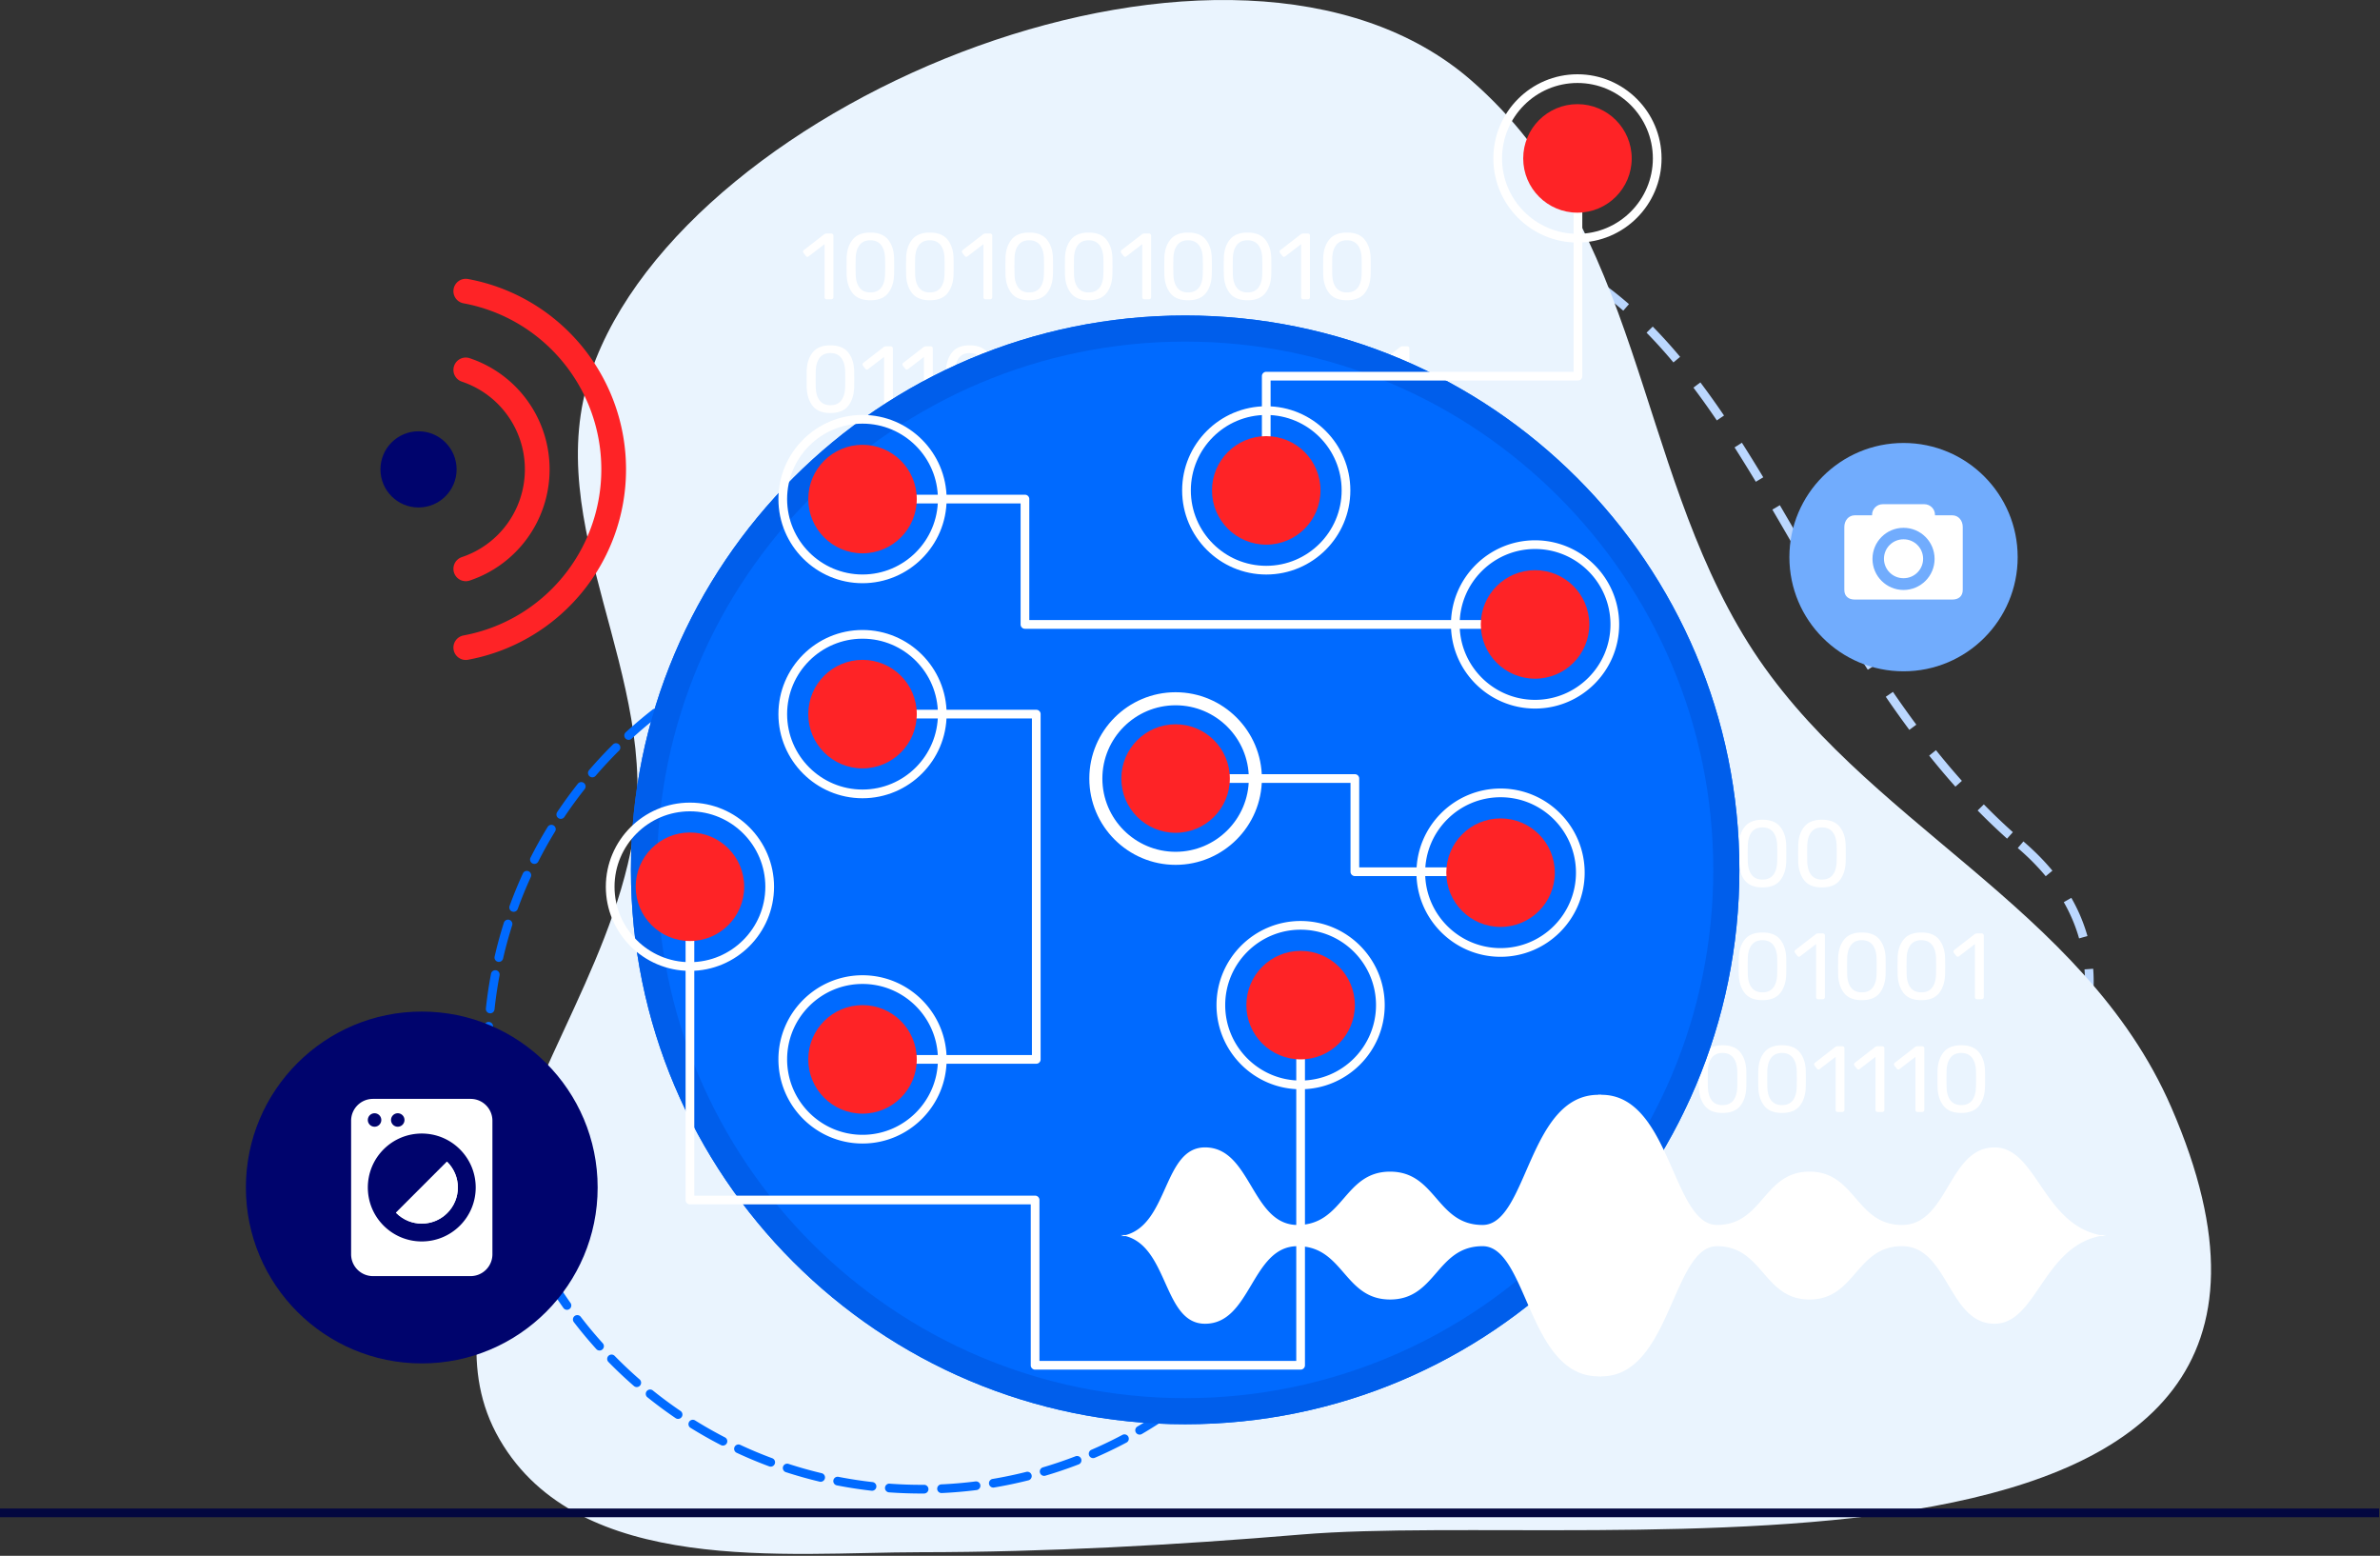 <svg viewBox="0 0 1140 745" xmlns="http://www.w3.org/2000/svg" fill-rule="evenodd" clip-rule="evenodd" stroke-linejoin="round" stroke-miterlimit="2">
    <rect x="0" y="0" width="1140" height="745" fill="#333333" stroke="none"/>
    <path fill="none" d="M0 0h1139.58v744.113H0z"/>
    <clipPath id="a">
        <path d="M0 0h1139.58v744.113H0z"/>
    </clipPath>
    <g clip-path="url(#a)">
        <path d="M683.939 110.441c-4.279-.279-8.696-.442-13.109-.404-2.029 0-4.05.025-6.062.07l-.096-4.166c2.204-.05 4.408-.092 6.625-.071 4.346 0 8.692.142 12.908.413l-.266 4.158zm-53.7 2.437l-.571-4.125a300.05 300.05 0 0119.408-2.062l.304 4.158a294.91 294.91 0 00-19.141 2.029m87.541 3.167c-6-1.671-12.275-3.008-18.645-3.975l.625-4.121a163.062 163.062 0 0119.137 4.084l-1.117 4.012zm-121.5 3.633l-1.058-4.029a294.56 294.56 0 0119.038-4.337l.787 4.091a293.095 293.095 0 00-18.767 4.275m153.192 9.313a147.189 147.189 0 00-17.233-8.109l1.521-3.883a151.08 151.08 0 0117.725 8.346l-2.013 3.646zm-186.108 1.454l-1.534-3.875a297.281 297.281 0 0118.392-6.558l1.271 3.97a287.926 287.926 0 00-18.129 6.463m-31.375 14.562l-1.971-3.67a301.78 301.78 0 0117.462-8.671l1.734 3.791a291.735 291.735 0 00-17.225 8.55m245.533 3.775c-4.896-4.266-9.962-8.22-15.062-11.737l2.37-3.429a175.569 175.569 0 0115.434 12.025l-2.742 3.141zm-274.996 14.38l-2.391-3.409a297.736 297.736 0 0116.341-10.671l2.159 3.567a294.345 294.345 0 00-16.109 10.513m299.038 10.391c-4.254-5.079-8.588-9.875-12.884-14.246l2.971-2.925c4.375 4.455 8.784 9.334 13.109 14.496l-3.196 2.675zM475.38 184.657l-2.775-3.108a303.882 303.882 0 0114.98-12.512l2.57 3.283a300.52 300.52 0 00-14.775 12.337m346.967 16.667c-3.842-5.646-7.504-10.779-11.212-15.7l3.329-2.508a401.494 401.494 0 0111.329 15.866l-3.446 2.342zm-371.429 7.867l-3.117-2.767c4.284-4.829 8.8-9.604 13.421-14.179l2.933 2.962a298.821 298.821 0 00-13.237 13.984m390.104 21.508a783.456 783.456 0 00-10.183-16.454l3.512-2.238a774.368 774.368 0 0110.242 16.546l-3.571 2.146zm-411.546 5.721l-3.416-2.383a303.316 303.316 0 0111.679-15.655l3.258 2.596a298.56 298.56 0 00-11.521 15.442m429.213 24.371a3053.539 3053.539 0 00-9.75-16.763l3.591-2.108c3.255 5.542 6.5 11.142 9.767 16.787l-3.608 2.084zm-447.317 5.191l-3.671-1.962a300.922 300.922 0 019.763-16.925l3.541 2.196a300.042 300.042 0 00-9.633 16.691m464.929 25.005a1989.772 1989.772 0 01-9.833-16.759l3.604-2.091a1943.915 1943.915 0 009.808 16.716l-3.579 2.134zm-479.429 6.504l-3.883-1.517a298.881 298.881 0 017.7-17.966l3.775 1.766a292.711 292.711 0 00-7.592 17.717m497.788 23.225a830.586 830.586 0 01-10.346-16.442l3.554-2.183a806.476 806.476 0 0010.292 16.362l-3.5 2.263zm-508.455 9.762l-4.033-1.041a300.137 300.137 0 015.513-18.734l3.958 1.313a292.852 292.852 0 00-5.438 18.462m528.355 19.025a494.557 494.557 0 01-11.284-15.846l3.438-2.349a504.121 504.121 0 0011.191 15.712l-3.345 2.483zm-535.038 14.959l-4.129-.563a299.632 299.632 0 013.262-19.246l4.084.829a291.191 291.191 0 00-3.217 18.98m557.1 12.237a368.756 368.756 0 01-12.558-14.871l3.25-2.604a369.733 369.733 0 0012.416 14.7l-3.108 2.775zm-559.75 22.296l-4.167-.075c.121-6.479.455-13.042.992-19.488l4.15.342a302.14 302.14 0 00-.975 19.221m584.496 2.6a300.157 300.157 0 01-14.096-13.492l2.975-2.916a296.924 296.924 0 0013.9 13.308l-2.779 3.1zm18.517 17.992c-3.855-4.655-8.359-9.196-13.388-13.496l2.704-3.167c5.213 4.454 9.888 9.167 13.892 14.013l-3.208 2.65zM374.093 434.02a302.683 302.683 0 01-1.271-19.479l4.163-.138c.212 6.409.633 12.871 1.254 19.213l-4.146.404zm621.767 15.342c-1.68-5.967-4.146-11.8-7.325-17.355l3.616-2.066c3.346 5.841 5.942 12 7.721 18.287l-4.012 1.134zm-616.284 19.35a297.483 297.483 0 01-3.546-19.188l4.117-.629a297.045 297.045 0 003.5 18.929l-4.071.888zm622.238 14.945l-4.125-.616c.658-4.363.996-8.713.996-12.934 0-1.975-.075-3.941-.221-5.904l4.154-.308c.158 2.058.233 4.129.233 6.212 0 4.43-.35 8.992-1.037 13.55m-612.7 18.867a294.92 294.92 0 01-5.792-18.642l4.013-1.108a293.056 293.056 0 005.712 18.379l-3.933 1.371zm601.975 14.817l-3.763-1.788c2.85-5.975 5.196-11.946 6.971-17.737l3.983 1.221c-1.837 5.987-4.258 12.15-7.191 18.304m-588.517 17.604a295.986 295.986 0 01-7.946-17.808l3.859-1.571a293.096 293.096 0 007.833 17.554l-3.746 1.825zm570.196 12.521l-3.354-2.475c3.916-5.309 7.5-10.679 10.658-15.959l3.579 2.142c-3.229 5.392-6.891 10.871-10.883 16.292m-553.021 18.083a304.2 304.2 0 01-9.992-16.758l3.646-2.017a294.87 294.87 0 009.854 16.521l-3.508 2.254zm530.25 8.742l-3-2.888a288.577 288.577 0 0012.896-14.316l3.187 2.679a288.726 288.726 0 01-13.083 14.525m-509.592 19.642a303.162 303.162 0 01-11.891-15.476l3.387-2.433a294.835 294.835 0 0011.725 15.263l-3.221 2.645zm483.955 4.388l-2.7-3.175a361.307 361.307 0 0014.375-12.883l2.862 3.029a369.508 369.508 0 01-14.537 13.029m-460.109 21.408a304.323 304.323 0 01-13.621-13.987l3.08-2.809a296.873 296.873 0 0013.429 13.792l-2.888 3.004zm432.429.179l-2.429-3.383a442.726 442.726 0 0015.45-11.6l2.575 3.271a435.385 435.385 0 01-15.596 11.712m-29.262 19.384l-2.171-3.559a472.873 472.873 0 0016.288-10.412l2.316 3.467a485.107 485.107 0 01-16.433 10.504m-376.463 3.279a303.85 303.85 0 01-15.17-12.304l2.733-3.15a295.79 295.79 0 0014.954 12.133l-2.517 3.321zm345.925 13.933l-1.92-3.696a507.51 507.51 0 0016.987-9.233l2.058 3.621a507.54 507.54 0 01-17.125 9.308m-316.725 5.634a301.378 301.378 0 01-16.508-10.446l2.342-3.45a297.204 297.204 0 0016.279 10.308l-2.113 3.588zm285.009 9.425l-1.654-3.825a475.03 475.03 0 0017.595-8.017l1.805 3.758a487.015 487.015 0 01-17.746 8.084m-253.688 6.579a299.203 299.203 0 01-17.633-8.433l1.921-3.696a293.545 293.545 0 0017.383 8.312l-1.671 3.817zm220.963 6.096l-1.354-3.938a447.221 447.221 0 0018.133-6.679l1.521 3.883a462.56 462.56 0 01-18.3 6.734m-187.95 6.1a295.643 295.643 0 01-18.521-6.292l1.475-3.9a288.243 288.243 0 0018.254 6.204l-1.208 3.988zm154.275 3.862l-1-4.046a374.86 374.86 0 0018.612-5.112l1.204 3.987a382.079 382.079 0 01-18.816 5.171m-120.117 4.325c-6.375-1.137-12.8-2.5-19.096-4.05l.996-4.046a295.352 295.352 0 0018.833 3.992l-.733 4.104zm85.604 2.308l-.554-4.125a304.462 304.462 0 0019.008-3.187l.813 4.088a310.082 310.082 0 01-19.267 3.225m-50.721 1.795a303.139 303.139 0 01-19.437-1.775l.512-4.133a297.467 297.467 0 0019.171 1.75l-.246 4.158zm17.767.521l-2.154-.008.025-4.167 2.125.009c5.55-.005 11.3-.23 17.083-.663l.317 4.158c-5.888.438-11.742.667-17.396.671" fill="#bbd7fe" fill-rule="nonzero"/>
        <path d="M704.713 38.501c81.713 71.15 78.321 182.754 132.684 269.463 53.966 86.066 160.575 125.454 202.637 222.296 107.988 248.612-272.229 192.441-416.692 204.558-60.67 5.083-121.608 8.433-182.508 8.471-63.966.041-163.387 11.679-201.5-53.963-19.467-33.521-8.746-68.321-2.546-103.787 11.325-64.763 54.871-118.763 66.429-183.709 13.863-77.916-45.316-150.37-20.058-223.795C328.38 46.585 591.542-60.04 704.713 38.501" fill="#eaf4fe" fill-rule="nonzero"/>
        <path d="M670.369 424.188a1.058 1.058 0 01-.271-.742v-25.379l-7.558 5.804c-.213.179-.438.271-.68.271-.266 0-.52-.15-.762-.45l-1.079-1.396a1.077 1.077 0 01-.225-.629c0-.329.15-.6.45-.813l9.766-7.558c.33-.213.717-.317 1.167-.317h2.117c.296 0 .546.1.741.292.196.2.292.446.292.746v29.429c0 .3-.096.546-.292.742a1.008 1.008 0 01-.741.291h-2.209c-.295 0-.537-.096-.716-.291M697.23 418.9c1.171-1.53 1.788-3.688 1.846-6.48.029-.87.046-2.116.046-3.733 0-1.654-.017-2.883-.046-3.692-.058-2.758-.683-4.912-1.866-6.458-1.184-1.546-2.921-2.317-5.196-2.317-2.284 0-4.009.771-5.175 2.317-1.175 1.546-1.788 3.7-1.846 6.458l-.046 3.692.046 3.733c.058 2.792.671 4.95 1.846 6.48 1.166 1.529 2.891 2.295 5.175 2.295 2.308 0 4.05-.766 5.216-2.295m-13.7 2.633c-1.787-2.263-2.737-5.225-2.858-8.888l-.046-3.87.046-4.005c.092-3.629 1.042-6.575 2.858-8.841 1.813-2.267 4.642-3.396 8.484-3.396 3.871 0 6.712 1.129 8.529 3.396 1.812 2.266 2.762 5.212 2.854 8.841.029.838.046 2.175.046 4.005 0 1.77-.017 3.062-.046 3.87-.121 3.663-1.071 6.625-2.854 8.888-1.788 2.267-4.629 3.4-8.529 3.4-3.871 0-6.7-1.133-8.484-3.4M725.714 418.9c1.171-1.53 1.788-3.688 1.846-6.48.029-.87.046-2.116.046-3.733 0-1.654-.017-2.883-.046-3.692-.058-2.758-.683-4.912-1.867-6.458-1.183-1.546-2.921-2.317-5.196-2.317-2.283 0-4.008.771-5.175 2.317-1.175 1.546-1.787 3.7-1.845 6.458l-.046 3.692.046 3.733c.058 2.792.67 4.95 1.845 6.48 1.167 1.529 2.892 2.295 5.175 2.295 2.309 0 4.05-.766 5.217-2.295m-13.7 2.633c-1.787-2.263-2.737-5.225-2.858-8.888l-.046-3.87.046-4.005c.091-3.629 1.041-6.575 2.858-8.841 1.813-2.267 4.642-3.396 8.483-3.396 3.871 0 6.713 1.129 8.53 3.396 1.812 2.266 2.762 5.212 2.854 8.841.029.838.046 2.175.046 4.005 0 1.77-.017 3.062-.046 3.87-.121 3.663-1.071 6.625-2.854 8.888-1.788 2.267-4.63 3.4-8.53 3.4-3.87 0-6.7-1.133-8.483-3.4M746.46 424.188a1.058 1.058 0 01-.271-.742v-25.379l-7.558 5.804c-.213.179-.438.271-.679.271-.267 0-.521-.15-.763-.45l-1.079-1.396a1.077 1.077 0 01-.225-.629c0-.329.15-.6.45-.813l9.767-7.558c.329-.213.716-.317 1.166-.317h2.117c.296 0 .546.1.742.292.195.2.291.446.291.746v29.429c0 .3-.096.546-.291.742a1.012 1.012 0 01-.742.291h-2.208c-.296 0-.538-.096-.717-.291M773.322 418.9c1.171-1.53 1.787-3.688 1.846-6.48.029-.87.045-2.116.045-3.733 0-1.654-.016-2.883-.045-3.692-.059-2.758-.684-4.912-1.867-6.458-1.183-1.546-2.921-2.317-5.196-2.317-2.283 0-4.008.771-5.175 2.317-1.175 1.546-1.787 3.7-1.846 6.458l-.046 3.692.046 3.733c.059 2.792.671 4.95 1.846 6.48 1.167 1.529 2.892 2.295 5.175 2.295 2.308 0 4.05-.766 5.217-2.295m-13.7 2.633c-1.788-2.263-2.738-5.225-2.859-8.888l-.045-3.87.045-4.005c.092-3.629 1.042-6.575 2.859-8.841 1.812-2.267 4.641-3.396 8.483-3.396 3.871 0 6.713 1.129 8.529 3.396 1.813 2.266 2.763 5.212 2.854 8.841.03.838.046 2.175.046 4.005 0 1.77-.016 3.062-.046 3.87-.12 3.663-1.07 6.625-2.854 8.888-1.787 2.267-4.629 3.4-8.529 3.4-3.871 0-6.7-1.133-8.483-3.4M801.805 418.9c1.171-1.53 1.788-3.688 1.846-6.48.029-.87.046-2.116.046-3.733 0-1.654-.017-2.883-.046-3.692-.058-2.758-.683-4.912-1.866-6.458-1.184-1.546-2.921-2.317-5.196-2.317-2.284 0-4.009.771-5.175 2.317-1.175 1.546-1.788 3.7-1.846 6.458l-.046 3.692.046 3.733c.058 2.792.671 4.95 1.846 6.48 1.166 1.529 2.891 2.295 5.175 2.295 2.308 0 4.05-.766 5.216-2.295m-13.7 2.633c-1.787-2.263-2.737-5.225-2.858-8.888l-.046-3.87.046-4.005c.092-3.629 1.042-6.575 2.858-8.841 1.813-2.267 4.642-3.396 8.484-3.396 3.871 0 6.712 1.129 8.529 3.396 1.812 2.266 2.762 5.212 2.854 8.841.029.838.046 2.175.046 4.005 0 1.77-.017 3.062-.046 3.87-.121 3.663-1.071 6.625-2.854 8.888-1.788 2.267-4.629 3.4-8.529 3.4-3.871 0-6.7-1.133-8.484-3.4M822.551 424.188a1.058 1.058 0 01-.271-.742v-25.379l-7.558 5.804c-.212.179-.437.271-.679.271-.267 0-.521-.15-.763-.45l-1.079-1.396a1.077 1.077 0 01-.225-.629c0-.329.15-.6.45-.813l9.767-7.558c.329-.213.717-.317 1.167-.317h2.116c.296 0 .546.1.742.292.196.2.292.446.292.746v29.429c0 .3-.096.546-.292.742a1.012 1.012 0 01-.742.291h-2.208c-.296 0-.538-.096-.717-.291M849.413 418.9c1.171-1.53 1.787-3.688 1.846-6.48.029-.87.046-2.116.046-3.733 0-1.654-.017-2.883-.046-3.692-.059-2.758-.684-4.912-1.867-6.458-1.183-1.546-2.921-2.317-5.196-2.317-2.283 0-4.008.771-5.175 2.317-1.175 1.546-1.787 3.7-1.846 6.458l-.045 3.692.045 3.733c.059 2.792.671 4.95 1.846 6.48 1.167 1.529 2.892 2.295 5.175 2.295 2.309 0 4.05-.766 5.217-2.295m-13.7 2.633c-1.788-2.263-2.738-5.225-2.858-8.888l-.046-3.87.046-4.005c.091-3.629 1.041-6.575 2.858-8.841 1.812-2.267 4.642-3.396 8.483-3.396 3.871 0 6.713 1.129 8.529 3.396 1.813 2.266 2.763 5.212 2.855 8.841.029.838.045 2.175.045 4.005 0 1.77-.016 3.062-.045 3.87-.121 3.663-1.071 6.625-2.855 8.888-1.787 2.267-4.629 3.4-8.529 3.4-3.871 0-6.7-1.133-8.483-3.4M877.897 418.9c1.171-1.53 1.788-3.688 1.846-6.48.029-.87.046-2.116.046-3.733 0-1.654-.017-2.883-.046-3.692-.058-2.758-.683-4.912-1.867-6.458-1.183-1.546-2.921-2.317-5.196-2.317-2.283 0-4.008.771-5.175 2.317-1.175 1.546-1.787 3.7-1.845 6.458l-.046 3.692.046 3.733c.058 2.792.67 4.95 1.845 6.48 1.167 1.529 2.892 2.295 5.175 2.295 2.309 0 4.05-.766 5.217-2.295m-13.7 2.633c-1.787-2.263-2.737-5.225-2.858-8.888l-.046-3.87.046-4.005c.091-3.629 1.041-6.575 2.858-8.841 1.813-2.267 4.642-3.396 8.483-3.396 3.871 0 6.713 1.129 8.53 3.396 1.812 2.266 2.762 5.212 2.854 8.841.029.838.046 2.175.046 4.005 0 1.77-.017 3.062-.046 3.87-.121 3.663-1.071 6.625-2.854 8.888-1.788 2.267-4.63 3.4-8.53 3.4-3.87 0-6.7-1.133-8.483-3.4M678.107 472.901c1.171-1.529 1.788-3.687 1.846-6.479.029-.871.046-2.117.046-3.733 0-1.654-.017-2.884-.046-3.692-.058-2.758-.683-4.912-1.867-6.458-1.183-1.546-2.921-2.317-5.196-2.317-2.283 0-4.008.771-5.175 2.317-1.175 1.546-1.787 3.7-1.845 6.458l-.046 3.692.046 3.733c.058 2.792.67 4.95 1.845 6.479 1.167 1.529 2.892 2.296 5.175 2.296 2.309 0 4.05-.767 5.217-2.296m-13.7 2.634c-1.787-2.263-2.737-5.225-2.858-8.888l-.046-3.871.046-4.004c.091-3.629 1.041-6.575 2.858-8.842 1.813-2.266 4.642-3.395 8.483-3.395 3.871 0 6.713 1.129 8.53 3.395 1.812 2.267 2.762 5.213 2.854 8.842.029.838.046 2.175.046 4.004 0 1.771-.017 3.063-.046 3.871-.121 3.663-1.071 6.625-2.854 8.888-1.788 2.266-4.63 3.4-8.53 3.4-3.87 0-6.7-1.134-8.483-3.4M698.853 478.189a1.055 1.055 0 01-.271-.741v-25.38l-7.558 5.805c-.213.179-.438.27-.679.27-.267 0-.521-.15-.763-.45l-1.079-1.395a1.08 1.08 0 01-.225-.63c0-.329.15-.6.45-.812l9.767-7.558c.329-.213.716-.317 1.166-.317h2.117c.296 0 .546.1.742.292.195.2.291.445.291.745v29.43c0 .3-.096.545-.291.741a1.008 1.008 0 01-.742.292h-2.208c-.296 0-.538-.096-.717-.292M717.976 478.189a1.055 1.055 0 01-.271-.741v-25.38l-7.558 5.805c-.212.179-.437.27-.679.27-.267 0-.521-.15-.763-.45l-1.079-1.395a1.08 1.08 0 01-.225-.63c0-.329.15-.6.45-.812l9.767-7.558c.329-.213.717-.317 1.167-.317h2.116c.296 0 .546.1.742.292.196.2.292.445.292.745v29.43a1 1 0 01-.292.741 1.008 1.008 0 01-.742.292h-2.208c-.296 0-.538-.096-.717-.292M744.838 472.901c1.171-1.529 1.787-3.687 1.846-6.479.029-.871.046-2.117.046-3.733 0-1.654-.017-2.884-.046-3.692-.059-2.758-.684-4.912-1.867-6.458-1.183-1.546-2.921-2.317-5.196-2.317-2.283 0-4.008.771-5.175 2.317-1.175 1.546-1.787 3.7-1.846 6.458l-.045 3.692.045 3.733c.059 2.792.671 4.95 1.846 6.479 1.167 1.529 2.892 2.296 5.175 2.296 2.309 0 4.05-.767 5.217-2.296m-13.7 2.634c-1.788-2.263-2.738-5.225-2.858-8.888l-.046-3.871.046-4.004c.091-3.629 1.041-6.575 2.858-8.842 1.812-2.266 4.642-3.395 8.483-3.395 3.871 0 6.713 1.129 8.529 3.395 1.813 2.267 2.763 5.213 2.855 8.842.029.838.045 2.175.045 4.004 0 1.771-.016 3.063-.045 3.871-.121 3.663-1.071 6.625-2.855 8.888-1.787 2.266-4.629 3.4-8.529 3.4-3.871 0-6.7-1.134-8.483-3.4M773.322 472.901c1.171-1.529 1.787-3.687 1.846-6.479.029-.871.045-2.117.045-3.733 0-1.654-.016-2.884-.045-3.692-.059-2.758-.684-4.912-1.867-6.458-1.183-1.546-2.921-2.317-5.196-2.317-2.283 0-4.008.771-5.175 2.317-1.175 1.546-1.787 3.7-1.846 6.458l-.046 3.692.046 3.733c.059 2.792.671 4.95 1.846 6.479 1.167 1.529 2.892 2.296 5.175 2.296 2.308 0 4.05-.767 5.217-2.296m-13.7 2.634c-1.788-2.263-2.738-5.225-2.859-8.888l-.045-3.871.045-4.004c.092-3.629 1.042-6.575 2.859-8.842 1.812-2.266 4.641-3.395 8.483-3.395 3.871 0 6.713 1.129 8.529 3.395 1.813 2.267 2.763 5.213 2.854 8.842.03.838.046 2.175.046 4.004 0 1.771-.016 3.063-.046 3.871-.12 3.663-1.07 6.625-2.854 8.888-1.787 2.266-4.629 3.4-8.529 3.4-3.871 0-6.7-1.134-8.483-3.4M794.067 478.189a1.054 1.054 0 01-.27-.741v-25.38l-7.559 5.805c-.212.179-.437.27-.679.27-.267 0-.521-.15-.762-.45l-1.08-1.395a1.08 1.08 0 01-.225-.63c0-.329.15-.6.45-.812l9.767-7.558c.329-.213.717-.317 1.167-.317h2.116c.296 0 .546.1.742.292.196.2.292.445.292.745v29.43a1 1 0 01-.292.741 1.008 1.008 0 01-.742.292h-2.208c-.296 0-.537-.096-.717-.292M820.929 472.901c1.171-1.529 1.788-3.687 1.846-6.479.029-.871.046-2.117.046-3.733 0-1.654-.017-2.884-.046-3.692-.058-2.758-.683-4.912-1.867-6.458-1.183-1.546-2.921-2.317-5.196-2.317-2.283 0-4.008.771-5.175 2.317-1.175 1.546-1.787 3.7-1.845 6.458l-.046 3.692.046 3.733c.058 2.792.67 4.95 1.845 6.479 1.167 1.529 2.892 2.296 5.175 2.296 2.309 0 4.05-.767 5.217-2.296m-13.7 2.634c-1.787-2.263-2.737-5.225-2.858-8.888l-.046-3.871.046-4.004c.091-3.629 1.041-6.575 2.858-8.842 1.813-2.266 4.642-3.395 8.483-3.395 3.871 0 6.713 1.129 8.53 3.395 1.812 2.267 2.762 5.213 2.854 8.842.029.838.046 2.175.046 4.004 0 1.771-.017 3.063-.046 3.871-.121 3.663-1.071 6.625-2.854 8.888-1.788 2.266-4.63 3.4-8.53 3.4-3.87 0-6.7-1.134-8.483-3.4M849.413 472.901c1.171-1.529 1.787-3.687 1.846-6.479.029-.871.046-2.117.046-3.733 0-1.654-.017-2.884-.046-3.692-.059-2.758-.684-4.912-1.867-6.458-1.183-1.546-2.921-2.317-5.196-2.317-2.283 0-4.008.771-5.175 2.317-1.175 1.546-1.787 3.7-1.846 6.458l-.045 3.692.045 3.733c.059 2.792.671 4.95 1.846 6.479 1.167 1.529 2.892 2.296 5.175 2.296 2.309 0 4.05-.767 5.217-2.296m-13.7 2.634c-1.788-2.263-2.738-5.225-2.858-8.888l-.046-3.871.046-4.004c.091-3.629 1.041-6.575 2.858-8.842 1.812-2.266 4.642-3.395 8.483-3.395 3.871 0 6.713 1.129 8.529 3.395 1.813 2.267 2.763 5.213 2.855 8.842.029.838.045 2.175.045 4.004 0 1.771-.016 3.063-.045 3.871-.121 3.663-1.071 6.625-2.855 8.888-1.787 2.266-4.629 3.4-8.529 3.4-3.871 0-6.7-1.134-8.483-3.4M870.159 478.189a1.055 1.055 0 01-.271-.741v-25.38l-7.558 5.805c-.213.179-.438.27-.68.27-.266 0-.52-.15-.762-.45l-1.079-1.395a1.08 1.08 0 01-.225-.63c0-.329.15-.6.45-.812l9.766-7.558c.33-.213.717-.317 1.167-.317h2.117c.296 0 .546.1.741.292.196.2.292.445.292.745v29.43a1 1 0 01-.292.741 1.005 1.005 0 01-.741.292h-2.209c-.295 0-.537-.096-.716-.292M897.02 472.901c1.171-1.529 1.788-3.687 1.846-6.479.029-.871.046-2.117.046-3.733 0-1.654-.017-2.884-.046-3.692-.058-2.758-.683-4.912-1.866-6.458-1.184-1.546-2.921-2.317-5.196-2.317-2.284 0-4.009.771-5.175 2.317-1.175 1.546-1.788 3.7-1.846 6.458l-.046 3.692.046 3.733c.058 2.792.671 4.95 1.846 6.479 1.166 1.529 2.891 2.296 5.175 2.296 2.308 0 4.05-.767 5.216-2.296m-13.7 2.634c-1.787-2.263-2.737-5.225-2.858-8.888l-.046-3.871.046-4.004c.092-3.629 1.042-6.575 2.858-8.842 1.813-2.266 4.642-3.395 8.484-3.395 3.871 0 6.712 1.129 8.529 3.395 1.812 2.267 2.762 5.213 2.854 8.842.029.838.046 2.175.046 4.004 0 1.771-.017 3.063-.046 3.871-.121 3.663-1.071 6.625-2.854 8.888-1.788 2.266-4.629 3.4-8.529 3.4-3.871 0-6.7-1.134-8.484-3.4M925.504 472.901c1.171-1.529 1.788-3.687 1.846-6.479.029-.871.046-2.117.046-3.733 0-1.654-.017-2.884-.046-3.692-.058-2.758-.683-4.912-1.867-6.458-1.183-1.546-2.921-2.317-5.196-2.317-2.283 0-4.008.771-5.175 2.317-1.175 1.546-1.787 3.7-1.845 6.458l-.046 3.692.046 3.733c.058 2.792.67 4.95 1.845 6.479 1.167 1.529 2.892 2.296 5.175 2.296 2.309 0 4.05-.767 5.217-2.296m-13.7 2.634c-1.787-2.263-2.737-5.225-2.858-8.888l-.046-3.871.046-4.004c.091-3.629 1.041-6.575 2.858-8.842 1.813-2.266 4.642-3.395 8.483-3.395 3.871 0 6.713 1.129 8.53 3.395 1.812 2.267 2.762 5.213 2.854 8.842.029.838.046 2.175.046 4.004 0 1.771-.017 3.063-.046 3.871-.121 3.663-1.071 6.625-2.854 8.888-1.788 2.266-4.63 3.4-8.53 3.4-3.87 0-6.7-1.134-8.483-3.4M946.25 478.189a1.055 1.055 0 01-.271-.741v-25.38l-7.558 5.805c-.213.179-.438.27-.679.27-.267 0-.521-.15-.763-.45l-1.079-1.395a1.08 1.08 0 01-.225-.63c0-.329.15-.6.45-.812l9.767-7.558c.329-.213.716-.317 1.166-.317h2.117c.296 0 .546.1.742.292.195.2.291.445.291.745v29.43c0 .3-.096.545-.291.741a1.008 1.008 0 01-.742.292h-2.208c-.296 0-.538-.096-.717-.292M678.107 526.903c1.171-1.53 1.788-3.688 1.846-6.48.029-.87.046-2.116.046-3.733 0-1.654-.017-2.883-.046-3.692-.058-2.758-.683-4.912-1.867-6.458-1.183-1.546-2.921-2.317-5.196-2.317-2.283 0-4.008.771-5.175 2.317-1.175 1.546-1.787 3.7-1.845 6.458l-.046 3.692.046 3.733c.058 2.792.67 4.95 1.845 6.48 1.167 1.529 2.892 2.295 5.175 2.295 2.309 0 4.05-.766 5.217-2.295m-13.7 2.633c-1.787-2.263-2.737-5.225-2.858-8.888l-.046-3.87.046-4.005c.091-3.629 1.041-6.575 2.858-8.841 1.813-2.267 4.642-3.396 8.483-3.396 3.871 0 6.713 1.129 8.53 3.396 1.812 2.266 2.762 5.212 2.854 8.841.029.838.046 2.175.046 4.005 0 1.77-.017 3.062-.046 3.87-.121 3.663-1.071 6.625-2.854 8.888-1.788 2.267-4.63 3.4-8.53 3.4-3.87 0-6.7-1.133-8.483-3.4M698.853 532.19a1.053 1.053 0 01-.271-.741V506.07l-7.558 5.804c-.213.179-.438.271-.679.271-.267 0-.521-.15-.763-.45l-1.079-1.396a1.079 1.079 0 01-.225-.629c0-.33.15-.6.45-.813l9.767-7.558c.329-.213.716-.317 1.166-.317h2.117c.296 0 .546.1.742.292.195.2.291.446.291.746v29.429c0 .3-.096.546-.291.741a1.008 1.008 0 01-.742.292h-2.208c-.296 0-.538-.096-.717-.292M725.714 526.903c1.171-1.53 1.788-3.688 1.846-6.48.029-.87.046-2.116.046-3.733 0-1.654-.017-2.883-.046-3.692-.058-2.758-.683-4.912-1.867-6.458-1.183-1.546-2.921-2.317-5.196-2.317-2.283 0-4.008.771-5.175 2.317-1.175 1.546-1.787 3.7-1.845 6.458l-.046 3.692.046 3.733c.058 2.792.67 4.95 1.845 6.48 1.167 1.529 2.892 2.295 5.175 2.295 2.309 0 4.05-.766 5.217-2.295m-13.7 2.633c-1.787-2.263-2.737-5.225-2.858-8.888l-.046-3.87.046-4.005c.091-3.629 1.041-6.575 2.858-8.841 1.813-2.267 4.642-3.396 8.483-3.396 3.871 0 6.713 1.129 8.53 3.396 1.812 2.266 2.762 5.212 2.854 8.841.029.838.046 2.175.046 4.005 0 1.77-.017 3.062-.046 3.87-.121 3.663-1.071 6.625-2.854 8.888-1.788 2.267-4.63 3.4-8.53 3.4-3.87 0-6.7-1.133-8.483-3.4M754.198 526.903c1.171-1.53 1.788-3.688 1.846-6.48.029-.87.046-2.116.046-3.733 0-1.654-.017-2.883-.046-3.692-.058-2.758-.683-4.912-1.866-6.458-1.184-1.546-2.921-2.317-5.196-2.317-2.284 0-4.009.771-5.175 2.317-1.175 1.546-1.788 3.7-1.846 6.458l-.046 3.692.046 3.733c.058 2.792.671 4.95 1.846 6.48 1.166 1.529 2.891 2.295 5.175 2.295 2.308 0 4.05-.766 5.216-2.295m-13.7 2.633c-1.787-2.263-2.737-5.225-2.858-8.888l-.046-3.87.046-4.005c.092-3.629 1.042-6.575 2.858-8.841 1.813-2.267 4.642-3.396 8.484-3.396 3.871 0 6.712 1.129 8.529 3.396 1.812 2.266 2.762 5.212 2.854 8.841.029.838.046 2.175.046 4.005 0 1.77-.017 3.062-.046 3.87-.121 3.663-1.071 6.625-2.854 8.888-1.788 2.267-4.629 3.4-8.529 3.4-3.871 0-6.7-1.133-8.484-3.4M782.682 526.903c1.171-1.53 1.788-3.688 1.846-6.48.029-.87.046-2.116.046-3.733 0-1.654-.017-2.883-.046-3.692-.058-2.758-.683-4.912-1.867-6.458-1.183-1.546-2.921-2.317-5.196-2.317-2.283 0-4.008.771-5.175 2.317-1.175 1.546-1.787 3.7-1.845 6.458l-.046 3.692.046 3.733c.058 2.792.67 4.95 1.845 6.48 1.167 1.529 2.892 2.295 5.175 2.295 2.309 0 4.05-.766 5.217-2.295m-13.7 2.633c-1.787-2.263-2.737-5.225-2.858-8.888l-.046-3.87.046-4.005c.091-3.629 1.041-6.575 2.858-8.841 1.813-2.267 4.642-3.396 8.483-3.396 3.871 0 6.713 1.129 8.53 3.396 1.812 2.266 2.762 5.212 2.854 8.841.029.838.046 2.175.046 4.005 0 1.77-.017 3.062-.046 3.87-.121 3.663-1.071 6.625-2.854 8.888-1.788 2.267-4.63 3.4-8.53 3.4-3.87 0-6.7-1.133-8.483-3.4M803.428 532.19a1.053 1.053 0 01-.271-.741V506.07l-7.558 5.804c-.213.179-.438.271-.679.271-.267 0-.521-.15-.763-.45l-1.079-1.396a1.079 1.079 0 01-.225-.629c0-.33.15-.6.45-.813l9.767-7.558c.329-.213.716-.317 1.166-.317h2.117c.296 0 .546.1.742.292.195.2.291.446.291.746v29.429c0 .3-.096.546-.291.741a1.008 1.008 0 01-.742.292h-2.208c-.296 0-.538-.096-.717-.292M830.29 526.903c1.17-1.53 1.787-3.688 1.845-6.48.03-.87.046-2.116.046-3.733 0-1.654-.016-2.883-.046-3.692-.058-2.758-.683-4.912-1.866-6.458-1.184-1.546-2.921-2.317-5.196-2.317-2.283 0-4.008.771-5.175 2.317-1.175 1.546-1.788 3.7-1.846 6.458l-.046 3.692.046 3.733c.058 2.792.671 4.95 1.846 6.48 1.167 1.529 2.892 2.295 5.175 2.295 2.308 0 4.05-.766 5.217-2.295m-13.7 2.633c-1.788-2.263-2.738-5.225-2.859-8.888l-.046-3.87.046-4.005c.092-3.629 1.042-6.575 2.859-8.841 1.812-2.267 4.641-3.396 8.483-3.396 3.871 0 6.712 1.129 8.529 3.396 1.813 2.266 2.763 5.212 2.854 8.841.029.838.046 2.175.046 4.005 0 1.77-.017 3.062-.046 3.87-.121 3.663-1.071 6.625-2.854 8.888-1.787 2.267-4.629 3.4-8.529 3.4-3.871 0-6.7-1.133-8.483-3.4M858.773 526.903c1.171-1.53 1.788-3.688 1.846-6.48.029-.87.046-2.116.046-3.733 0-1.654-.017-2.883-.046-3.692-.058-2.758-.683-4.912-1.866-6.458-1.184-1.546-2.921-2.317-5.196-2.317-2.284 0-4.009.771-5.175 2.317-1.175 1.546-1.788 3.7-1.846 6.458l-.046 3.692.046 3.733c.058 2.792.671 4.95 1.846 6.48 1.166 1.529 2.891 2.295 5.175 2.295 2.308 0 4.05-.766 5.216-2.295m-13.7 2.633c-1.787-2.263-2.737-5.225-2.858-8.888l-.046-3.87.046-4.005c.092-3.629 1.042-6.575 2.858-8.841 1.813-2.267 4.642-3.396 8.484-3.396 3.871 0 6.712 1.129 8.529 3.396 1.812 2.266 2.762 5.212 2.854 8.841.029.838.046 2.175.046 4.005 0 1.77-.017 3.062-.046 3.87-.121 3.663-1.071 6.625-2.854 8.888-1.788 2.267-4.629 3.4-8.529 3.4-3.871 0-6.7-1.133-8.484-3.4M879.519 532.19a1.053 1.053 0 01-.271-.741V506.07l-7.558 5.804c-.213.179-.438.271-.679.271-.267 0-.521-.15-.763-.45l-1.079-1.396a1.079 1.079 0 01-.225-.629c0-.33.15-.6.45-.813l9.767-7.558c.329-.213.716-.317 1.166-.317h2.117c.296 0 .546.1.742.292.196.2.291.446.291.746v29.429c0 .3-.095.546-.291.741a1.008 1.008 0 01-.742.292h-2.208c-.296 0-.538-.096-.717-.292M898.643 532.19a1.053 1.053 0 01-.271-.741V506.07l-7.558 5.804c-.213.179-.438.271-.679.271-.267 0-.521-.15-.763-.45l-1.079-1.396a1.079 1.079 0 01-.225-.629c0-.33.15-.6.45-.813l9.767-7.558c.329-.213.716-.317 1.166-.317h2.117c.296 0 .546.1.742.292.195.2.291.446.291.746v29.429c0 .3-.096.546-.291.741a1.008 1.008 0 01-.742.292h-2.208c-.296 0-.538-.096-.717-.292M917.766 532.19a1.053 1.053 0 01-.271-.741V506.07l-7.558 5.804c-.212.179-.437.271-.679.271-.267 0-.521-.15-.763-.45l-1.079-1.396a1.079 1.079 0 01-.225-.629c0-.33.15-.6.45-.813l9.767-7.558c.329-.213.717-.317 1.167-.317h2.116c.296 0 .546.1.742.292.196.2.292.446.292.746v29.429a.998.998 0 01-1.034 1.033h-2.208c-.296 0-.538-.096-.717-.292M944.628 526.903c1.171-1.53 1.787-3.688 1.846-6.48.029-.87.046-2.116.046-3.733 0-1.654-.017-2.883-.046-3.692-.059-2.758-.684-4.912-1.867-6.458-1.183-1.546-2.921-2.317-5.196-2.317-2.283 0-4.008.771-5.175 2.317-1.175 1.546-1.787 3.7-1.846 6.458l-.045 3.692.045 3.733c.059 2.792.671 4.95 1.846 6.48 1.167 1.529 2.892 2.295 5.175 2.295 2.309 0 4.05-.766 5.217-2.295m-13.7 2.633c-1.788-2.263-2.738-5.225-2.858-8.888l-.046-3.87.046-4.005c.091-3.629 1.041-6.575 2.858-8.841 1.812-2.267 4.642-3.396 8.483-3.396 3.871 0 6.713 1.129 8.529 3.396 1.813 2.266 2.763 5.212 2.855 8.841.029.838.045 2.175.045 4.005 0 1.77-.016 3.062-.045 3.87-.121 3.663-1.071 6.625-2.855 8.888-1.787 2.267-4.629 3.4-8.529 3.4-3.871 0-6.7-1.133-8.483-3.4M395.232 143.028a1.057 1.057 0 01-.27-.742v-25.379l-7.559 5.804c-.212.179-.437.271-.679.271-.267 0-.521-.15-.762-.45l-1.08-1.396a1.077 1.077 0 01-.225-.629c0-.329.15-.6.45-.812l9.767-7.559c.329-.212.717-.316 1.167-.316h2.116c.296 0 .546.1.742.291.196.2.292.446.292.746v29.429c0 .3-.096.546-.292.742a1.008 1.008 0 01-.742.292h-2.208c-.296 0-.537-.096-.717-.292M422.094 137.74c1.171-1.529 1.788-3.687 1.846-6.479.029-.871.046-2.117.046-3.733 0-1.655-.017-2.884-.046-3.692-.058-2.758-.683-4.913-1.867-6.458-1.183-1.546-2.92-2.317-5.195-2.317-2.284 0-4.009.771-5.175 2.317-1.175 1.545-1.788 3.7-1.846 6.458l-.046 3.692.046 3.733c.058 2.792.671 4.95 1.846 6.479 1.166 1.529 2.891 2.296 5.175 2.296 2.308 0 4.05-.767 5.216-2.296m-13.7 2.633c-1.787-2.262-2.737-5.225-2.858-8.887l-.046-3.871.046-4.004c.092-3.629 1.042-6.575 2.858-8.842 1.813-2.266 4.642-3.396 8.484-3.396 3.87 0 6.712 1.13 8.529 3.396 1.812 2.267 2.762 5.213 2.854 8.842.029.837.046 2.175.046 4.004 0 1.771-.017 3.063-.046 3.871-.121 3.662-1.071 6.625-2.854 8.887-1.788 2.267-4.629 3.4-8.529 3.4-3.871 0-6.7-1.133-8.484-3.4M450.578 137.74c1.171-1.529 1.787-3.687 1.846-6.479.029-.871.046-2.117.046-3.733 0-1.655-.017-2.884-.046-3.692-.059-2.758-.684-4.913-1.867-6.458-1.183-1.546-2.921-2.317-5.196-2.317-2.283 0-4.008.771-5.175 2.317-1.175 1.545-1.787 3.7-1.846 6.458l-.045 3.692.045 3.733c.059 2.792.671 4.95 1.846 6.479 1.167 1.529 2.892 2.296 5.175 2.296 2.309 0 4.05-.767 5.217-2.296m-13.7 2.633c-1.788-2.262-2.738-5.225-2.858-8.887l-.046-3.871.046-4.004c.091-3.629 1.041-6.575 2.858-8.842 1.812-2.266 4.642-3.396 8.483-3.396 3.871 0 6.713 1.13 8.529 3.396 1.813 2.267 2.763 5.213 2.855 8.842.029.837.045 2.175.045 4.004 0 1.771-.016 3.063-.045 3.871-.121 3.662-1.071 6.625-2.855 8.887-1.787 2.267-4.629 3.4-8.529 3.4-3.871 0-6.7-1.133-8.483-3.4M471.324 143.028a1.058 1.058 0 01-.271-.742v-25.379l-7.558 5.804c-.213.179-.438.271-.68.271-.266 0-.52-.15-.762-.45l-1.079-1.396a1.077 1.077 0 01-.225-.629c0-.329.15-.6.45-.812l9.766-7.559c.33-.212.717-.316 1.167-.316h2.117c.296 0 .546.1.741.291.196.2.292.446.292.746v29.429c0 .3-.096.546-.292.742a1.005 1.005 0 01-.741.292h-2.209c-.295 0-.537-.096-.716-.292M498.185 137.74c1.171-1.529 1.788-3.687 1.846-6.479.029-.871.046-2.117.046-3.733 0-1.655-.017-2.884-.046-3.692-.058-2.758-.683-4.913-1.866-6.458-1.184-1.546-2.921-2.317-5.196-2.317-2.284 0-4.009.771-5.175 2.317-1.175 1.545-1.788 3.7-1.846 6.458l-.046 3.692.046 3.733c.058 2.792.671 4.95 1.846 6.479 1.166 1.529 2.891 2.296 5.175 2.296 2.308 0 4.05-.767 5.216-2.296m-13.7 2.633c-1.787-2.262-2.737-5.225-2.858-8.887l-.046-3.871.046-4.004c.092-3.629 1.042-6.575 2.858-8.842 1.813-2.266 4.642-3.396 8.484-3.396 3.871 0 6.712 1.13 8.529 3.396 1.812 2.267 2.762 5.213 2.854 8.842.029.837.046 2.175.046 4.004 0 1.771-.017 3.063-.046 3.871-.121 3.662-1.071 6.625-2.854 8.887-1.788 2.267-4.629 3.4-8.529 3.4-3.871 0-6.7-1.133-8.484-3.4M526.67 137.74c1.17-1.529 1.787-3.687 1.845-6.479.03-.871.046-2.117.046-3.733 0-1.655-.016-2.884-.046-3.692-.058-2.758-.683-4.913-1.866-6.458-1.184-1.546-2.921-2.317-5.196-2.317-2.283 0-4.008.771-5.175 2.317-1.175 1.545-1.788 3.7-1.846 6.458l-.046 3.692.046 3.733c.058 2.792.671 4.95 1.846 6.479 1.167 1.529 2.892 2.296 5.175 2.296 2.308 0 4.05-.767 5.217-2.296m-13.7 2.633c-1.788-2.262-2.738-5.225-2.859-8.887l-.046-3.871.046-4.004c.092-3.629 1.042-6.575 2.859-8.842 1.812-2.266 4.641-3.396 8.483-3.396 3.871 0 6.712 1.13 8.529 3.396 1.813 2.267 2.763 5.213 2.854 8.842.029.837.046 2.175.046 4.004 0 1.771-.017 3.063-.046 3.871-.121 3.662-1.071 6.625-2.854 8.887-1.787 2.267-4.629 3.4-8.529 3.4-3.871 0-6.7-1.133-8.483-3.4M547.415 143.028a1.057 1.057 0 01-.27-.742v-25.379l-7.559 5.804c-.212.179-.437.271-.679.271-.267 0-.521-.15-.762-.45l-1.08-1.396a1.077 1.077 0 01-.225-.629c0-.329.15-.6.45-.812l9.767-7.559c.329-.212.717-.316 1.167-.316h2.116c.296 0 .546.1.742.291.196.2.292.446.292.746v29.429c0 .3-.096.546-.292.742a1.008 1.008 0 01-.742.292h-2.208c-.296 0-.537-.096-.717-.292M574.277 137.74c1.17-1.529 1.787-3.687 1.845-6.479.03-.871.046-2.117.046-3.733 0-1.655-.016-2.884-.046-3.692-.058-2.758-.683-4.913-1.866-6.458-1.184-1.546-2.921-2.317-5.196-2.317-2.283 0-4.008.771-5.175 2.317-1.175 1.545-1.788 3.7-1.846 6.458l-.046 3.692.046 3.733c.058 2.792.671 4.95 1.846 6.479 1.167 1.529 2.892 2.296 5.175 2.296 2.308 0 4.05-.767 5.217-2.296m-13.7 2.633c-1.788-2.262-2.738-5.225-2.859-8.887l-.046-3.871.046-4.004c.092-3.629 1.042-6.575 2.859-8.842 1.812-2.266 4.641-3.396 8.483-3.396 3.871 0 6.712 1.13 8.529 3.396 1.813 2.267 2.763 5.213 2.854 8.842.029.837.046 2.175.046 4.004 0 1.771-.017 3.063-.046 3.871-.121 3.662-1.071 6.625-2.854 8.887-1.787 2.267-4.629 3.4-8.529 3.4-3.871 0-6.7-1.133-8.483-3.4M602.761 137.74c1.171-1.529 1.787-3.687 1.846-6.479.029-.871.046-2.117.046-3.733 0-1.655-.017-2.884-.046-3.692-.059-2.758-.684-4.913-1.867-6.458-1.183-1.546-2.921-2.317-5.196-2.317-2.283 0-4.008.771-5.175 2.317-1.175 1.545-1.787 3.7-1.846 6.458l-.045 3.692.045 3.733c.059 2.792.671 4.95 1.846 6.479 1.167 1.529 2.892 2.296 5.175 2.296 2.309 0 4.05-.767 5.217-2.296m-13.7 2.633c-1.788-2.262-2.738-5.225-2.858-8.887l-.046-3.871.046-4.004c.091-3.629 1.041-6.575 2.858-8.842 1.812-2.266 4.642-3.396 8.483-3.396 3.871 0 6.713 1.13 8.529 3.396 1.813 2.267 2.763 5.213 2.855 8.842.029.837.045 2.175.045 4.004 0 1.771-.016 3.063-.045 3.871-.121 3.662-1.071 6.625-2.855 8.887-1.787 2.267-4.629 3.4-8.529 3.4-3.871 0-6.7-1.133-8.483-3.4M623.507 143.028a1.058 1.058 0 01-.271-.742v-25.379l-7.558 5.804c-.213.179-.438.271-.68.271-.266 0-.52-.15-.762-.45l-1.079-1.396a1.077 1.077 0 01-.225-.629c0-.329.15-.6.45-.812l9.766-7.559c.33-.212.717-.316 1.167-.316h2.117c.296 0 .546.1.741.291.196.2.292.446.292.746v29.429c0 .3-.096.546-.292.742a1.005 1.005 0 01-.741.292h-2.209c-.295 0-.537-.096-.716-.292M650.368 137.74c1.171-1.529 1.787-3.687 1.846-6.479.029-.871.046-2.117.046-3.733 0-1.655-.017-2.884-.046-3.692-.059-2.758-.684-4.913-1.867-6.458-1.183-1.546-2.921-2.317-5.196-2.317-2.283 0-4.008.771-5.175 2.317-1.175 1.545-1.787 3.7-1.846 6.458l-.045 3.692.045 3.733c.059 2.792.671 4.95 1.846 6.479 1.167 1.529 2.892 2.296 5.175 2.296 2.309 0 4.05-.767 5.217-2.296m-13.7 2.633c-1.788-2.262-2.738-5.225-2.858-8.887l-.046-3.871.046-4.004c.091-3.629 1.041-6.575 2.858-8.842 1.812-2.266 4.642-3.396 8.483-3.396 3.871 0 6.713 1.13 8.529 3.396 1.813 2.267 2.763 5.213 2.855 8.842.029.837.045 2.175.045 4.004 0 1.771-.016 3.063-.045 3.871-.121 3.662-1.071 6.625-2.855 8.887-1.787 2.267-4.629 3.4-8.529 3.4-3.871 0-6.7-1.133-8.483-3.4M402.971 191.742c1.171-1.529 1.787-3.688 1.846-6.479.029-.871.045-2.117.045-3.734 0-1.654-.016-2.883-.045-3.691-.059-2.759-.684-4.913-1.867-6.459-1.183-1.546-2.921-2.316-5.196-2.316-2.283 0-4.008.77-5.175 2.316-1.175 1.546-1.787 3.7-1.846 6.459l-.046 3.691.046 3.734c.059 2.791.671 4.95 1.846 6.479 1.167 1.529 2.892 2.296 5.175 2.296 2.308 0 4.05-.767 5.217-2.296m-13.7 2.633c-1.788-2.262-2.738-5.225-2.859-8.887l-.045-3.871.045-4.004c.092-3.63 1.042-6.575 2.859-8.842 1.812-2.267 4.641-3.396 8.483-3.396 3.871 0 6.713 1.129 8.529 3.396 1.813 2.267 2.763 5.212 2.854 8.842.03.837.046 2.175.046 4.004 0 1.771-.016 3.062-.046 3.871-.12 3.662-1.07 6.625-2.854 8.887-1.787 2.267-4.629 3.4-8.529 3.4-3.871 0-6.7-1.133-8.483-3.4M423.717 197.03a1.053 1.053 0 01-.271-.742v-25.379l-7.559 5.804c-.212.179-.437.271-.679.271-.266 0-.521-.15-.762-.45l-1.079-1.396a1.077 1.077 0 01-.225-.629c0-.329.15-.6.45-.813l9.766-7.558c.329-.213.717-.317 1.167-.317h2.117c.295 0 .545.1.741.292.196.2.292.446.292.746v29.429c0 .3-.096.546-.292.742a1.01 1.01 0 01-.741.291h-2.209c-.296 0-.537-.096-.716-.291M442.84 197.03a1.058 1.058 0 01-.271-.742v-25.379l-7.558 5.804c-.213.179-.438.271-.679.271-.267 0-.521-.15-.763-.45l-1.079-1.396a1.077 1.077 0 01-.225-.629c0-.329.15-.6.45-.813l9.767-7.558c.329-.213.716-.317 1.166-.317h2.117c.296 0 .546.1.742.292.196.2.291.446.291.746v29.429c0 .3-.095.546-.291.742a1.012 1.012 0 01-.742.291h-2.208c-.296 0-.538-.096-.717-.291M469.702 191.742c1.171-1.529 1.787-3.688 1.846-6.479.029-.871.045-2.117.045-3.734 0-1.654-.016-2.883-.045-3.691-.059-2.759-.684-4.913-1.867-6.459-1.183-1.546-2.921-2.316-5.196-2.316-2.283 0-4.008.77-5.175 2.316-1.175 1.546-1.787 3.7-1.846 6.459l-.046 3.691.046 3.734c.059 2.791.671 4.95 1.846 6.479 1.167 1.529 2.892 2.296 5.175 2.296 2.308 0 4.05-.767 5.217-2.296m-13.7 2.633c-1.788-2.262-2.738-5.225-2.859-8.887l-.045-3.871.045-4.004c.092-3.63 1.042-6.575 2.859-8.842 1.812-2.267 4.641-3.396 8.483-3.396 3.871 0 6.713 1.129 8.529 3.396 1.813 2.267 2.763 5.212 2.854 8.842.03.837.046 2.175.046 4.004 0 1.771-.016 3.062-.046 3.871-.12 3.662-1.07 6.625-2.854 8.887-1.787 2.267-4.629 3.4-8.529 3.4-3.871 0-6.7-1.133-8.483-3.4M498.185 191.742c1.171-1.529 1.788-3.688 1.846-6.479.029-.871.046-2.117.046-3.734 0-1.654-.017-2.883-.046-3.691-.058-2.759-.683-4.913-1.866-6.459-1.184-1.546-2.921-2.316-5.196-2.316-2.284 0-4.009.77-5.175 2.316-1.175 1.546-1.788 3.7-1.846 6.459l-.046 3.691.046 3.734c.058 2.791.671 4.95 1.846 6.479 1.166 1.529 2.891 2.296 5.175 2.296 2.308 0 4.05-.767 5.216-2.296m-13.7 2.633c-1.787-2.262-2.737-5.225-2.858-8.887l-.046-3.871.046-4.004c.092-3.63 1.042-6.575 2.858-8.842 1.813-2.267 4.642-3.396 8.484-3.396 3.871 0 6.712 1.129 8.529 3.396 1.812 2.267 2.762 5.212 2.854 8.842.029.837.046 2.175.046 4.004 0 1.771-.017 3.062-.046 3.871-.121 3.662-1.071 6.625-2.854 8.887-1.788 2.267-4.629 3.4-8.529 3.4-3.871 0-6.7-1.133-8.484-3.4M518.931 197.03a1.058 1.058 0 01-.271-.742v-25.379l-7.558 5.804c-.212.179-.437.271-.679.271-.267 0-.521-.15-.763-.45l-1.079-1.396a1.077 1.077 0 01-.225-.629c0-.329.15-.6.45-.813l9.767-7.558c.329-.213.717-.317 1.167-.317h2.116c.296 0 .546.1.742.292.196.2.292.446.292.746v29.429c0 .3-.096.546-.292.742a1.012 1.012 0 01-.742.291h-2.208c-.296 0-.538-.096-.717-.291M545.793 191.742c1.171-1.529 1.787-3.688 1.846-6.479.029-.871.046-2.117.046-3.734 0-1.654-.017-2.883-.046-3.691-.059-2.759-.684-4.913-1.867-6.459-1.183-1.546-2.921-2.316-5.196-2.316-2.283 0-4.008.77-5.175 2.316-1.175 1.546-1.787 3.7-1.846 6.459l-.045 3.691.045 3.734c.059 2.791.671 4.95 1.846 6.479 1.167 1.529 2.892 2.296 5.175 2.296 2.309 0 4.05-.767 5.217-2.296m-13.7 2.633c-1.788-2.262-2.738-5.225-2.858-8.887l-.046-3.871.046-4.004c.091-3.63 1.041-6.575 2.858-8.842 1.812-2.267 4.642-3.396 8.483-3.396 3.871 0 6.713 1.129 8.529 3.396 1.813 2.267 2.763 5.212 2.855 8.842.029.837.045 2.175.045 4.004 0 1.771-.016 3.062-.045 3.871-.121 3.662-1.071 6.625-2.855 8.887-1.787 2.267-4.629 3.4-8.529 3.4-3.871 0-6.7-1.133-8.483-3.4M574.277 191.742c1.17-1.529 1.787-3.688 1.845-6.479.03-.871.046-2.117.046-3.734 0-1.654-.016-2.883-.046-3.691-.058-2.759-.683-4.913-1.866-6.459-1.184-1.546-2.921-2.316-5.196-2.316-2.283 0-4.008.77-5.175 2.316-1.175 1.546-1.788 3.7-1.846 6.459l-.046 3.691.046 3.734c.058 2.791.671 4.95 1.846 6.479 1.167 1.529 2.892 2.296 5.175 2.296 2.308 0 4.05-.767 5.217-2.296m-13.7 2.633c-1.788-2.262-2.738-5.225-2.859-8.887l-.046-3.871.046-4.004c.092-3.63 1.042-6.575 2.859-8.842 1.812-2.267 4.641-3.396 8.483-3.396 3.871 0 6.712 1.129 8.529 3.396 1.813 2.267 2.763 5.212 2.854 8.842.029.837.046 2.175.046 4.004 0 1.771-.017 3.062-.046 3.871-.121 3.662-1.071 6.625-2.854 8.887-1.787 2.267-4.629 3.4-8.529 3.4-3.871 0-6.7-1.133-8.483-3.4M595.022 197.03a1.057 1.057 0 01-.27-.742v-25.379l-7.559 5.804c-.212.179-.437.271-.679.271-.267 0-.521-.15-.762-.45l-1.08-1.396a1.077 1.077 0 01-.225-.629c0-.329.15-.6.45-.813l9.767-7.558c.329-.213.717-.317 1.167-.317h2.116c.296 0 .546.1.742.292.196.2.292.446.292.746v29.429c0 .3-.096.546-.292.742a1.012 1.012 0 01-.742.291h-2.208c-.296 0-.537-.096-.717-.291M621.884 191.742c1.171-1.529 1.788-3.688 1.846-6.479.029-.871.046-2.117.046-3.734 0-1.654-.017-2.883-.046-3.691-.058-2.759-.683-4.913-1.867-6.459-1.183-1.546-2.92-2.316-5.195-2.316-2.284 0-4.009.77-5.175 2.316-1.175 1.546-1.788 3.7-1.846 6.459l-.046 3.691.046 3.734c.058 2.791.671 4.95 1.846 6.479 1.166 1.529 2.891 2.296 5.175 2.296 2.308 0 4.05-.767 5.216-2.296m-13.7 2.633c-1.787-2.262-2.737-5.225-2.858-8.887l-.046-3.871.046-4.004c.092-3.63 1.042-6.575 2.858-8.842 1.813-2.267 4.642-3.396 8.484-3.396 3.87 0 6.712 1.129 8.529 3.396 1.812 2.267 2.762 5.212 2.854 8.842.029.837.046 2.175.046 4.004 0 1.771-.017 3.062-.046 3.871-.121 3.662-1.071 6.625-2.854 8.887-1.788 2.267-4.629 3.4-8.529 3.4-3.871 0-6.7-1.133-8.484-3.4M650.368 191.742c1.171-1.529 1.787-3.688 1.846-6.479.029-.871.046-2.117.046-3.734 0-1.654-.017-2.883-.046-3.691-.059-2.759-.684-4.913-1.867-6.459-1.183-1.546-2.921-2.316-5.196-2.316-2.283 0-4.008.77-5.175 2.316-1.175 1.546-1.787 3.7-1.846 6.459l-.045 3.691.045 3.734c.059 2.791.671 4.95 1.846 6.479 1.167 1.529 2.892 2.296 5.175 2.296 2.309 0 4.05-.767 5.217-2.296m-13.7 2.633c-1.788-2.262-2.738-5.225-2.858-8.887l-.046-3.871.046-4.004c.091-3.63 1.041-6.575 2.858-8.842 1.812-2.267 4.642-3.396 8.483-3.396 3.871 0 6.713 1.129 8.529 3.396 1.813 2.267 2.763 5.212 2.855 8.842.029.837.045 2.175.045 4.004 0 1.771-.016 3.062-.045 3.871-.121 3.662-1.071 6.625-2.855 8.887-1.787 2.267-4.629 3.4-8.529 3.4-3.871 0-6.7-1.133-8.483-3.4M671.114 197.03a1.058 1.058 0 01-.271-.742v-25.379l-7.558 5.804c-.213.179-.438.271-.68.271-.266 0-.52-.15-.762-.45l-1.079-1.396a1.077 1.077 0 01-.225-.629c0-.329.15-.6.45-.813l9.766-7.558c.33-.213.717-.317 1.167-.317h2.117c.296 0 .546.1.741.292.196.2.292.446.292.746v29.429c0 .3-.096.546-.292.742a1.008 1.008 0 01-.741.291h-2.209c-.295 0-.537-.096-.716-.291M402.971 245.743c1.171-1.529 1.787-3.688 1.846-6.479.029-.871.045-2.117.045-3.734 0-1.654-.016-2.883-.045-3.691-.059-2.759-.684-4.913-1.867-6.459-1.183-1.545-2.921-2.316-5.196-2.316-2.283 0-4.008.771-5.175 2.316-1.175 1.546-1.787 3.7-1.846 6.459l-.046 3.691.046 3.734c.059 2.791.671 4.95 1.846 6.479 1.167 1.529 2.892 2.296 5.175 2.296 2.308 0 4.05-.767 5.217-2.296m-13.7 2.633c-1.788-2.262-2.738-5.225-2.859-8.887l-.045-3.871.045-4.004c.092-3.629 1.042-6.575 2.859-8.842 1.812-2.267 4.641-3.396 8.483-3.396 3.871 0 6.713 1.129 8.529 3.396 1.813 2.267 2.763 5.213 2.854 8.842.03.837.046 2.175.046 4.004 0 1.771-.016 3.062-.046 3.871-.12 3.662-1.07 6.625-2.854 8.887-1.787 2.267-4.629 3.4-8.529 3.4-3.871 0-6.7-1.133-8.483-3.4M423.717 251.031a1.053 1.053 0 01-.271-.742V224.91l-7.559 5.804c-.212.179-.437.271-.679.271-.266 0-.521-.15-.762-.45l-1.079-1.396a1.077 1.077 0 01-.225-.629c0-.329.15-.6.45-.812l9.766-7.559c.329-.212.717-.316 1.167-.316h2.117c.295 0 .545.1.741.291.196.2.292.446.292.746v29.429c0 .3-.096.546-.292.742a1.008 1.008 0 01-.741.292h-2.209c-.296 0-.537-.096-.716-.292M450.578 245.743c1.171-1.529 1.787-3.688 1.846-6.479.029-.871.046-2.117.046-3.734 0-1.654-.017-2.883-.046-3.691-.059-2.759-.684-4.913-1.867-6.459-1.183-1.545-2.921-2.316-5.196-2.316-2.283 0-4.008.771-5.175 2.316-1.175 1.546-1.787 3.7-1.846 6.459l-.045 3.691.045 3.734c.059 2.791.671 4.95 1.846 6.479 1.167 1.529 2.892 2.296 5.175 2.296 2.309 0 4.05-.767 5.217-2.296m-13.7 2.633c-1.788-2.262-2.738-5.225-2.858-8.887l-.046-3.871.046-4.004c.091-3.629 1.041-6.575 2.858-8.842 1.812-2.267 4.642-3.396 8.483-3.396 3.871 0 6.713 1.129 8.529 3.396 1.813 2.267 2.763 5.213 2.855 8.842.029.837.045 2.175.045 4.004 0 1.771-.016 3.062-.045 3.871-.121 3.662-1.071 6.625-2.855 8.887-1.787 2.267-4.629 3.4-8.529 3.4-3.871 0-6.7-1.133-8.483-3.4M479.062 245.743c1.171-1.529 1.788-3.688 1.846-6.479.029-.871.046-2.117.046-3.734 0-1.654-.017-2.883-.046-3.691-.058-2.759-.683-4.913-1.867-6.459-1.183-1.545-2.921-2.316-5.196-2.316-2.283 0-4.008.771-5.175 2.316-1.175 1.546-1.787 3.7-1.845 6.459l-.046 3.691.046 3.734c.058 2.791.67 4.95 1.845 6.479 1.167 1.529 2.892 2.296 5.175 2.296 2.309 0 4.05-.767 5.217-2.296m-13.7 2.633c-1.787-2.262-2.737-5.225-2.858-8.887l-.046-3.871.046-4.004c.091-3.629 1.041-6.575 2.858-8.842 1.813-2.267 4.642-3.396 8.483-3.396 3.871 0 6.713 1.129 8.53 3.396 1.812 2.267 2.762 5.213 2.854 8.842.029.837.046 2.175.046 4.004 0 1.771-.017 3.062-.046 3.871-.121 3.662-1.071 6.625-2.854 8.887-1.788 2.267-4.63 3.4-8.53 3.4-3.87 0-6.7-1.133-8.483-3.4M507.546 245.743c1.171-1.529 1.787-3.688 1.846-6.479.029-.871.045-2.117.045-3.734 0-1.654-.016-2.883-.045-3.691-.059-2.759-.684-4.913-1.867-6.459-1.183-1.545-2.921-2.316-5.196-2.316-2.283 0-4.008.771-5.175 2.316-1.175 1.546-1.787 3.7-1.846 6.459l-.046 3.691.046 3.734c.059 2.791.671 4.95 1.846 6.479 1.167 1.529 2.892 2.296 5.175 2.296 2.308 0 4.05-.767 5.217-2.296m-13.7 2.633c-1.788-2.262-2.738-5.225-2.859-8.887l-.045-3.871.045-4.004c.092-3.629 1.042-6.575 2.859-8.842 1.812-2.267 4.641-3.396 8.483-3.396 3.871 0 6.713 1.129 8.529 3.396 1.813 2.267 2.763 5.213 2.854 8.842.03.837.046 2.175.046 4.004 0 1.771-.016 3.062-.046 3.871-.12 3.662-1.07 6.625-2.854 8.887-1.787 2.267-4.629 3.4-8.529 3.4-3.871 0-6.7-1.133-8.483-3.4M528.292 251.031a1.058 1.058 0 01-.271-.742V224.91l-7.558 5.804c-.213.179-.438.271-.68.271-.266 0-.52-.15-.762-.45l-1.079-1.396a1.077 1.077 0 01-.225-.629c0-.329.15-.6.45-.812l9.766-7.559c.33-.212.717-.316 1.167-.316h2.117c.296 0 .546.1.741.291.196.2.292.446.292.746v29.429c0 .3-.096.546-.292.742a1.005 1.005 0 01-.741.292h-2.209c-.295 0-.537-.096-.716-.292M555.153 245.743c1.171-1.529 1.788-3.688 1.846-6.479.029-.871.046-2.117.046-3.734 0-1.654-.017-2.883-.046-3.691-.058-2.759-.683-4.913-1.866-6.459-1.184-1.545-2.921-2.316-5.196-2.316-2.284 0-4.009.771-5.175 2.316-1.175 1.546-1.788 3.7-1.846 6.459l-.046 3.691.046 3.734c.058 2.791.671 4.95 1.846 6.479 1.166 1.529 2.891 2.296 5.175 2.296 2.308 0 4.05-.767 5.216-2.296m-13.7 2.633c-1.787-2.262-2.737-5.225-2.858-8.887l-.046-3.871.046-4.004c.092-3.629 1.042-6.575 2.858-8.842 1.813-2.267 4.642-3.396 8.484-3.396 3.871 0 6.712 1.129 8.529 3.396 1.812 2.267 2.762 5.213 2.854 8.842.029.837.046 2.175.046 4.004 0 1.771-.017 3.062-.046 3.871-.121 3.662-1.071 6.625-2.854 8.887-1.788 2.267-4.629 3.4-8.529 3.4-3.871 0-6.7-1.133-8.484-3.4M583.637 245.743c1.171-1.529 1.788-3.688 1.846-6.479.029-.871.046-2.117.046-3.734 0-1.654-.017-2.883-.046-3.691-.058-2.759-.683-4.913-1.867-6.459-1.183-1.545-2.921-2.316-5.196-2.316-2.283 0-4.008.771-5.175 2.316-1.175 1.546-1.787 3.7-1.845 6.459l-.046 3.691.046 3.734c.058 2.791.67 4.95 1.845 6.479 1.167 1.529 2.892 2.296 5.175 2.296 2.309 0 4.05-.767 5.217-2.296m-13.7 2.633c-1.787-2.262-2.737-5.225-2.858-8.887l-.046-3.871.046-4.004c.091-3.629 1.041-6.575 2.858-8.842 1.813-2.267 4.642-3.396 8.483-3.396 3.871 0 6.713 1.129 8.53 3.396 1.812 2.267 2.762 5.213 2.854 8.842.029.837.046 2.175.046 4.004 0 1.771-.017 3.062-.046 3.871-.121 3.662-1.071 6.625-2.854 8.887-1.788 2.267-4.63 3.4-8.53 3.4-3.87 0-6.7-1.133-8.483-3.4M604.383 251.031a1.058 1.058 0 01-.271-.742V224.91l-7.558 5.804c-.213.179-.438.271-.679.271-.267 0-.521-.15-.763-.45l-1.079-1.396a1.077 1.077 0 01-.225-.629c0-.329.15-.6.45-.812l9.767-7.559c.329-.212.716-.316 1.166-.316h2.117c.296 0 .546.1.742.291.195.2.291.446.291.746v29.429c0 .3-.096.546-.291.742a1.008 1.008 0 01-.742.292H605.1c-.296 0-.538-.096-.717-.292M623.507 251.031a1.058 1.058 0 01-.271-.742V224.91l-7.558 5.804c-.213.179-.438.271-.68.271-.266 0-.52-.15-.762-.45l-1.079-1.396a1.077 1.077 0 01-.225-.629c0-.329.15-.6.45-.812l9.766-7.559c.33-.212.717-.316 1.167-.316h2.117c.296 0 .546.1.741.291.196.2.292.446.292.746v29.429c0 .3-.096.546-.292.742a1.005 1.005 0 01-.741.292h-2.209c-.295 0-.537-.096-.716-.292M642.63 251.031a1.058 1.058 0 01-.271-.742V224.91l-7.558 5.804c-.213.179-.438.271-.679.271-.267 0-.521-.15-.763-.45l-1.079-1.396a1.077 1.077 0 01-.225-.629c0-.329.15-.6.45-.812l9.767-7.559c.329-.212.716-.316 1.166-.316h2.117c.296 0 .546.1.742.291.195.2.291.446.291.746v29.429c0 .3-.096.546-.291.742a1.008 1.008 0 01-.742.292h-2.208c-.296 0-.538-.096-.717-.292M669.492 245.743c1.171-1.529 1.787-3.688 1.846-6.479.029-.871.045-2.117.045-3.734 0-1.654-.016-2.883-.045-3.691-.059-2.759-.684-4.913-1.867-6.459-1.183-1.545-2.921-2.316-5.196-2.316-2.283 0-4.008.771-5.175 2.316-1.175 1.546-1.787 3.7-1.846 6.459l-.046 3.691.046 3.734c.059 2.791.671 4.95 1.846 6.479 1.167 1.529 2.892 2.296 5.175 2.296 2.308 0 4.05-.767 5.217-2.296m-13.7 2.633c-1.788-2.262-2.738-5.225-2.859-8.887l-.045-3.871.045-4.004c.092-3.629 1.042-6.575 2.859-8.842 1.812-2.267 4.641-3.396 8.483-3.396 3.871 0 6.713 1.129 8.529 3.396 1.813 2.267 2.763 5.213 2.854 8.842.03.837.046 2.175.046 4.004 0 1.771-.016 3.062-.046 3.871-.12 3.662-1.07 6.625-2.854 8.887-1.787 2.267-4.629 3.4-8.529 3.4-3.871 0-6.7-1.133-8.483-3.4" fill="#fff" fill-rule="nonzero"/>
        <path d="M966.45 266.792c0 30.196-24.479 54.671-54.67 54.671-30.196 0-54.675-24.475-54.675-54.671 0-30.196 24.479-54.671 54.675-54.671 30.191 0 54.67 24.475 54.67 54.671" fill="#71acfd" fill-rule="nonzero"/>
        <path d="M911.844 258.253l-.066.004c-.025 0-.042-.004-.067-.004-5.142 0-9.308 4.171-9.308 9.308 0 5.142 4.166 9.313 9.308 9.313.025 0 .042-.009.067-.009l.066.009c5.142 0 9.309-4.171 9.309-9.313 0-5.137-4.167-9.308-9.309-9.308" fill="#fff" fill-rule="nonzero"/>
        <path d="M911.778 282.515c-8.217-.005-14.875-6.667-14.875-14.884 0-8.216 6.658-14.879 14.875-14.883 8.216.004 14.875 6.667 14.875 14.883 0 8.217-6.659 14.879-14.875 14.884m23.379-35.75h-8.325s.016-.142.016-.234c0-2.829-2.295-5.087-5.125-5.087h-19.891c-2.829 0-5.125 2.258-5.125 5.087 0 .092.012.234.012.234h-8.321c-2.979 0-4.983 2.566-4.983 5.545v30.205c0 2.979 2.004 4.583 4.983 4.583h46.759c2.979 0 4.983-1.604 4.983-4.583V252.31c0-2.979-2.004-5.545-4.983-5.545" fill="#fff" fill-rule="nonzero"/>
        <path d="M453.948 300.224c-.041 0-.087 0-.129-.004a212.48 212.48 0 00-16.487-.334h-.038a2.084 2.084 0 01-.037-4.166c5.591-.096 11.283.008 16.816.341a2.09 2.09 0 011.955 2.204 2.088 2.088 0 01-2.08 1.959m-41.558 1.621a2.083 2.083 0 01-.283-4.146 209.217 209.217 0 0116.741-1.654c1.209-.096 2.134.808 2.2 1.958a2.08 2.08 0 01-1.958 2.2c-5.458.317-10.983.862-16.408 1.621-.1.012-.196.021-.292.021m66.358 1.37c-.125 0-.25-.012-.379-.033a207.971 207.971 0 00-16.325-2.304 2.081 2.081 0 11.413-4.142 210.553 210.553 0 0116.662 2.346 2.083 2.083 0 01-.371 4.133m-90.841 3.555a2.084 2.084 0 01-2.013-1.55 2.09 2.09 0 011.479-2.546 209.347 209.347 0 0116.425-3.654 2.078 2.078 0 012.421 1.679 2.083 2.083 0 01-1.679 2.421 205.05 205.05 0 00-16.096 3.583 2.147 2.147 0 01-.537.067m115.091 2.395c-.2 0-.412-.025-.616-.091a202.454 202.454 0 00-15.929-4.25 2.09 2.09 0 01-1.58-2.492c.255-1.121 1.359-1.812 2.492-1.579a211.199 211.199 0 0116.254 4.342 2.081 2.081 0 01-.621 4.07m-138.795 5.459a2.084 2.084 0 01-.775-4.017 208.692 208.692 0 0115.862-5.612 2.074 2.074 0 012.604 1.375 2.08 2.08 0 01-1.375 2.604 207.164 207.164 0 00-15.546 5.5c-.25.1-.512.15-.77.15m162.187 3.404c-.283 0-.575-.054-.854-.183a203.339 203.339 0 00-15.308-6.159 2.08 2.08 0 01-1.263-2.662c.383-1.079 1.575-1.671 2.658-1.259a209.18 209.18 0 0115.625 6.28 2.088 2.088 0 011.046 2.758 2.087 2.087 0 01-1.904 1.225m-184.75 7.246a2.086 2.086 0 01-1-3.913 211.004 211.004 0 0115.058-7.483c1.059-.479 2.28 0 2.755 1.05a2.08 2.08 0 01-1.055 2.75 207.912 207.912 0 00-14.758 7.337 2.068 2.068 0 01-1 .259m206.892 4.371c-.367 0-.738-.1-1.075-.305-4.667-2.82-9.529-5.5-14.454-7.958a2.081 2.081 0 01-.93-2.796 2.076 2.076 0 012.792-.929 208.643 208.643 0 0114.746 8.121c.987.592 1.3 1.875.704 2.858a2.068 2.068 0 01-1.783 1.009m-228.017 8.916a2.082 2.082 0 01-1.217-3.775 213.6 213.6 0 0114.055-9.241 2.083 2.083 0 012.858.712 2.085 2.085 0 01-.708 2.863c-4.7 2.825-9.334 5.87-13.78 9.05a2.049 2.049 0 01-1.208.391m248.596 5.267c-.446 0-.9-.146-1.279-.446a208.721 208.721 0 00-13.392-9.633 2.08 2.08 0 01-.592-2.884 2.074 2.074 0 012.884-.591 208.63 208.63 0 0113.666 9.829 2.082 2.082 0 01.355 2.925c-.409.525-1.021.8-1.642.8M301.115 354.29a2.066 2.066 0 01-1.533-.679 2.083 2.083 0 01.129-2.946 216.231 216.231 0 0112.85-10.854 2.084 2.084 0 112.562 3.288 210.381 210.381 0 00-12.6 10.646c-.4.366-.904.545-1.408.545m286.725 6.084a2.073 2.073 0 01-1.467-.609 210.168 210.168 0 00-12.145-11.17 2.077 2.077 0 01-.242-2.934 2.078 2.078 0 012.937-.237 212.859 212.859 0 0112.388 11.387 2.08 2.08 0 01.008 2.946 2.065 2.065 0 01-1.479.617m-304.108 11.854a2.085 2.085 0 01-1.579-3.442c3.645-4.237 7.5-8.387 11.466-12.316a2.085 2.085 0 012.934 2.962 206.7 206.7 0 00-11.242 12.071 2.062 2.062 0 01-1.579.725m320.721 6.792c-.617 0-1.23-.271-1.638-.792a206.034 206.034 0 00-10.721-12.533 2.078 2.078 0 01.113-2.942 2.069 2.069 0 012.941.108c3.8 4.1 7.48 8.4 10.938 12.788a2.082 2.082 0 01-1.633 3.371m-335.842 13.104c-.4 0-.804-.117-1.158-.354a2.081 2.081 0 01-.571-2.892 209.501 209.501 0 019.912-13.596 2.084 2.084 0 013.267 2.588 205.745 205.745 0 00-9.717 13.329c-.404.6-1.062.925-1.733.925m350.1 7.391c-.7 0-1.388-.354-1.779-.995a206.787 206.787 0 00-9.146-13.721 2.085 2.085 0 013.371-2.45 211.41 211.41 0 019.329 13.996 2.083 2.083 0 01-1.775 3.17m-362.733 14.171a2.11 2.11 0 01-.942-.221 2.087 2.087 0 01-.913-2.804 208.326 208.326 0 018.213-14.691 2.067 2.067 0 012.862-.688c.984.6 1.292 1.888.688 2.867a204.658 204.658 0 00-8.05 14.4 2.077 2.077 0 01-1.858 1.137m374.425 7.879c-.796 0-1.55-.45-1.9-1.22a204.02 204.02 0 00-7.425-14.713 2.081 2.081 0 01.808-2.833 2.077 2.077 0 012.833.808 208.205 208.205 0 017.575 15.013 2.08 2.08 0 01-1.891 2.945m-384.367 15.067a2.086 2.086 0 01-1.963-2.796 208.094 208.094 0 016.388-15.579 2.086 2.086 0 012.758-1.029 2.081 2.081 0 011.029 2.762 203.19 203.19 0 00-6.254 15.271 2.085 2.085 0 01-1.958 1.371m393.312 8.229a2.079 2.079 0 01-1.987-1.458 204.295 204.295 0 00-5.6-15.504 2.081 2.081 0 011.141-2.717 2.085 2.085 0 012.717 1.146 208.049 208.049 0 015.713 15.825 2.074 2.074 0 01-1.359 2.608c-.208.067-.42.1-.625.1m-400.404 15.75a2.084 2.084 0 01-2.029-2.55 207.379 207.379 0 014.442-16.233 2.09 2.09 0 012.616-1.354 2.084 2.084 0 011.355 2.616 205.224 205.224 0 00-4.355 15.905 2.08 2.08 0 01-2.029 1.616m406.475 8.475c-.983 0-1.858-.7-2.05-1.7a204.526 204.526 0 00-3.679-16.071 2.082 2.082 0 114.017-1.091 208.003 208.003 0 013.762 16.4 2.084 2.084 0 01-1.666 2.429 2.42 2.42 0 01-.384.033m-410.612 16.15a2.081 2.081 0 01-2.075-2.3 209.71 209.71 0 012.458-16.65c.213-1.129 1.317-1.854 2.433-1.658a2.083 2.083 0 011.659 2.433 206.964 206.964 0 00-2.409 16.313 2.078 2.078 0 01-2.066 1.862m413.716 8.634a2.09 2.09 0 01-2.079-1.95 204.435 204.435 0 00-1.721-16.4 2.087 2.087 0 011.759-2.363c1.146-.142 2.2.621 2.362 1.763a208.98 208.98 0 011.759 16.729 2.084 2.084 0 01-1.946 2.216c-.046.005-.092.005-.134.005M233.64 510.19a2.086 2.086 0 01-2.083-2.058 215.088 215.088 0 01.45-16.817c.079-1.15 1.066-2.054 2.221-1.941a2.088 2.088 0 011.937 2.221 209.95 209.95 0 00-.442 16.483 2.083 2.083 0 01-2.054 2.112h-.029zm414.671 13.967c-.054 0-.108-.004-.167-.008a2.081 2.081 0 01-1.912-2.238c.429-5.446.65-10.991.65-16.479 0-1.762-.021-3.517-.067-5.271a2.08 2.08 0 012.029-2.133h.054c1.13 0 2.055.896 2.084 2.029a215.003 215.003 0 01-.596 22.179 2.084 2.084 0 01-2.075 1.921m-412.875 10.942a2.08 2.08 0 01-2.063-1.809 211.687 211.687 0 01-1.545-16.745 2.082 2.082 0 011.97-2.188c1.184-.092 2.13.821 2.192 1.967.288 5.479.796 11.004 1.513 16.421a2.085 2.085 0 01-2.067 2.354m409.408 13.791a2.082 2.082 0 01-2.041-2.5 204.64 204.64 0 002.612-16.275c.138-1.141 1.142-1.975 2.317-1.82a2.085 2.085 0 011.821 2.316 209.763 209.763 0 01-2.667 16.609 2.087 2.087 0 01-2.042 1.67m-404.633 10.721a2.08 2.08 0 01-2.017-1.562 211.23 211.23 0 01-3.55-16.446 2.078 2.078 0 011.696-2.408c1.154-.25 2.213.554 2.413 1.691a204.187 204.187 0 003.475 16.121 2.08 2.08 0 01-2.017 2.604m398.208 13.417a2.084 2.084 0 01-1.975-2.742 205.289 205.289 0 004.559-15.846c.275-1.116 1.412-1.808 2.52-1.525a2.083 2.083 0 011.53 2.517 209.67 209.67 0 01-4.655 16.167 2.086 2.086 0 01-1.979 1.429m-390.504 10.346a2.09 2.09 0 01-1.942-1.321 208.661 208.661 0 01-5.508-15.9 2.081 2.081 0 011.392-2.596 2.077 2.077 0 012.596 1.392 204.902 204.902 0 005.4 15.579 2.087 2.087 0 01-1.938 2.846m381.196 12.875a2.086 2.086 0 01-1.883-2.975 205.203 205.203 0 006.45-15.188 2.096 2.096 0 012.687-1.212 2.082 2.082 0 011.213 2.683 210.613 210.613 0 01-6.584 15.5 2.084 2.084 0 01-1.883 1.192m-370.692 9.754a2.08 2.08 0 01-1.833-1.096 207.946 207.946 0 01-7.383-15.108 2.081 2.081 0 113.812-1.675 205.145 205.145 0 007.238 14.804 2.088 2.088 0 01-1.834 3.075m358.65 12.154a2.084 2.084 0 01-1.758-3.196 206.543 206.543 0 008.233-14.3 2.09 2.09 0 012.813-.879 2.078 2.078 0 01.879 2.808 207.491 207.491 0 01-8.4 14.592 2.087 2.087 0 01-1.767.975m-345.5 9.058a2.072 2.072 0 01-1.7-.883 210.6 210.6 0 01-9.15-14.117 2.082 2.082 0 113.584-2.125 208.779 208.779 0 008.966 13.838 2.081 2.081 0 01-1.7 3.287m330.925 11.242c-.462 0-.925-.154-1.312-.471a2.082 2.082 0 01-.304-2.929 205.273 205.273 0 009.887-13.204 2.082 2.082 0 012.9-.533 2.08 2.08 0 01.533 2.895 212.82 212.82 0 01-10.083 13.471 2.105 2.105 0 01-1.621.771m-315.316 8.25a2.059 2.059 0 01-1.546-.687 213.533 213.533 0 01-10.775-12.917 2.089 2.089 0 01.383-2.925 2.091 2.091 0 012.921.383 206.9 206.9 0 0010.562 12.667 2.082 2.082 0 01-1.545 3.479m298.42 10.15a2.08 2.08 0 01-1.445-3.583c3.92-3.788 7.754-7.8 11.391-11.925a2.087 2.087 0 012.938-.184c.866.763.95 2.08.187 2.942a210.021 210.021 0 01-11.625 12.163 2.074 2.074 0 01-1.446.587m-280.595 7.35c-.488 0-.975-.167-1.371-.512a211.073 211.073 0 01-12.238-11.546 2.084 2.084 0 012.979-2.913 207.233 207.233 0 0012 11.317 2.084 2.084 0 01-1.37 3.654m261.633 8.904a2.08 2.08 0 01-1.263-3.741 207.996 207.996 0 0012.734-10.48 2.083 2.083 0 012.775 3.109 212.643 212.643 0 01-12.988 10.691 2.092 2.092 0 01-1.258.421m-241.842 6.346c-.4 0-.808-.121-1.166-.358a210.293 210.293 0 01-13.534-10.013 2.081 2.081 0 112.609-3.246 206.267 206.267 0 0013.266 9.809 2.083 2.083 0 01-1.175 3.808m221.079 7.521a2.091 2.091 0 01-1.804-1.033 2.079 2.079 0 01.75-2.846 208.172 208.172 0 0013.892-8.879 2.08 2.08 0 012.9.516 2.085 2.085 0 01-.517 2.9 209.142 209.142 0 01-14.175 9.059 2.043 2.043 0 01-1.046.283m-199.591 5.25c-.321 0-.646-.075-.95-.233a210.64 210.64 0 01-14.642-8.305 2.084 2.084 0 012.2-3.537 208.531 208.531 0 0014.35 8.142 2.086 2.086 0 01.896 2.808 2.093 2.093 0 01-1.854 1.125m177.325 6.008a2.083 2.083 0 01-1.917-1.254 2.09 2.09 0 011.088-2.742 207.24 207.24 0 0014.85-7.137 2.067 2.067 0 012.816.862 2.076 2.076 0 01-.862 2.813 209.742 209.742 0 01-15.15 7.287c-.271.121-.55.171-.825.171m-154.442 4.079c-.242 0-.483-.041-.725-.129a206.811 206.811 0 01-15.542-6.487 2.084 2.084 0 111.763-3.775 201.356 201.356 0 0015.229 6.354c1.075.4 1.629 1.6 1.229 2.679a2.087 2.087 0 01-1.954 1.358m130.971 4.421a2.08 2.08 0 01-1.996-1.496 2.082 2.082 0 011.408-2.587 205.388 205.388 0 0015.613-5.3 2.083 2.083 0 012.692 1.196 2.077 2.077 0 01-1.192 2.691 207.506 207.506 0 01-15.933 5.409 2.09 2.09 0 01-.592.087m-107.046 2.825c-.158 0-.321-.016-.483-.054a210.36 210.36 0 01-16.2-4.55 2.087 2.087 0 01-1.338-2.625 2.082 2.082 0 012.629-1.337 205.376 205.376 0 0015.871 4.458 2.076 2.076 0 011.546 2.504 2.078 2.078 0 01-2.025 1.604m82.704 2.775c-1 0-1.879-.721-2.054-1.737a2.09 2.09 0 011.713-2.4 207.437 207.437 0 0016.141-3.375c1.113-.259 2.246.396 2.529 1.512.28 1.113-.4 2.25-1.512 2.529a209.432 209.432 0 01-16.471 3.442 1.924 1.924 0 01-.346.029m-58.1 1.521c-.075 0-.154-.004-.233-.008a208.093 208.093 0 01-16.629-2.567 2.081 2.081 0 01-1.646-2.446 2.062 2.062 0 012.446-1.637 203.637 203.637 0 0016.296 2.504 2.089 2.089 0 011.837 2.304 2.085 2.085 0 01-2.071 1.85m33.263 1.108a2.083 2.083 0 01-.092-4.162c5.496-.25 11.025-.729 16.429-1.413a2.084 2.084 0 01.525 4.134 210.556 210.556 0 01-16.762 1.437c-.034.004-.067.004-.1.004m-9.663.221c-5.137 0-10.341-.187-15.458-.558a2.084 2.084 0 01-1.925-2.229c.083-1.15 1.083-2.05 2.229-1.929 5.017.366 10.117.55 15.154.55l1.321-.005h.021c1.142 0 2.071.921 2.083 2.063a2.089 2.089 0 01-2.066 2.104l-1.359.004z" fill="#006aff" fill-rule="nonzero"/>
        <path d="M833.151 416.548c0 146.616-118.854 265.47-265.471 265.47-146.616 0-265.47-118.854-265.47-265.47 0-146.617 118.854-265.471 265.47-265.471 146.617 0 265.471 118.854 265.471 265.471" fill="#006aff" fill-rule="nonzero"/>
        <path d="M567.679 151.076c-146.616 0-265.471 118.854-265.471 265.471 0 146.616 118.855 265.47 265.471 265.47 146.617 0 265.471-118.854 265.471-265.47 0-146.617-118.854-265.471-265.471-265.471m0 12.5c139.488 0 252.971 113.483 252.971 252.971 0 139.491-113.483 252.97-252.971 252.97-139.487 0-252.971-113.479-252.971-252.97 0-139.488 113.484-252.971 252.971-252.971" fill="#005eeb" fill-rule="nonzero"/>
        <path d="M735.282 301.098H490.94a2.084 2.084 0 01-2.083-2.083v-57.95H413.14a2.084 2.084 0 010-4.167h77.8a2.08 2.08 0 012.083 2.084v57.95h242.259a2.084 2.084 0 010 4.166" fill="#fff" fill-rule="nonzero"/>
        <path d="M439.125 238.982c0 14.35-11.633 25.983-25.983 25.983-14.35 0-25.988-11.633-25.988-25.983 0-14.35 11.638-25.984 25.988-25.984s25.983 11.634 25.983 25.984" fill="#fe2326" fill-rule="nonzero"/>
        <path d="M413.14 202.864c-19.917 0-36.117 16.204-36.117 36.117 0 19.917 16.2 36.121 36.117 36.121 19.917 0 36.117-16.204 36.117-36.121 0-19.913-16.2-36.117-36.117-36.117m0 76.404c-22.213 0-40.283-18.075-40.283-40.287 0-22.213 18.07-40.283 40.283-40.283 22.212 0 40.283 18.07 40.283 40.283 0 22.212-18.071 40.287-40.283 40.287" fill="#fff" fill-rule="nonzero"/>
        <path d="M761.266 299.014c0 14.35-11.633 25.984-25.983 25.984-14.35 0-25.988-11.634-25.988-25.984 0-14.35 11.638-25.983 25.988-25.983s25.983 11.633 25.983 25.983" fill="#fe2326" fill-rule="nonzero"/>
        <path d="M735.282 262.895c-19.917 0-36.117 16.204-36.117 36.12 0 19.913 16.2 36.117 36.117 36.117 19.916 0 36.116-16.204 36.116-36.117 0-19.916-16.2-36.12-36.116-36.12m0 76.404c-22.213 0-40.284-18.071-40.284-40.284 0-22.212 18.071-40.287 40.284-40.287 22.212 0 40.283 18.075 40.283 40.287 0 22.213-18.071 40.284-40.283 40.284M496.365 509.379H413.14a2.084 2.084 0 010-4.167h81.142V344.045H413.14a2.084 2.084 0 010-4.166h83.225c1.15 0 2.084.933 2.084 2.083v165.333c0 1.15-.934 2.084-2.084 2.084" fill="#fff" fill-rule="nonzero"/>
        <path d="M439.125 341.962c0 14.35-11.633 25.983-25.983 25.983-14.35 0-25.988-11.633-25.988-25.983 0-14.35 11.638-25.984 25.988-25.984s25.983 11.634 25.983 25.984" fill="#fe2326" fill-rule="nonzero"/>
        <path d="M413.14 305.843c-19.917 0-36.117 16.204-36.117 36.121 0 19.912 16.2 36.116 36.117 36.116 19.917 0 36.117-16.204 36.117-36.116 0-19.917-16.2-36.121-36.117-36.121m0 76.404c-22.213 0-40.283-18.071-40.283-40.283 0-22.213 18.07-40.288 40.283-40.288 22.212 0 40.283 18.075 40.283 40.288 0 22.212-18.071 40.283-40.283 40.283" fill="#fff" fill-rule="nonzero"/>
        <path d="M439.125 507.295c0 14.35-11.633 25.983-25.983 25.983-14.35 0-25.988-11.633-25.988-25.983 0-14.35 11.638-25.983 25.988-25.983s25.983 11.633 25.983 25.983" fill="#fe2326" fill-rule="nonzero"/>
        <path d="M413.14 471.175c-19.917 0-36.117 16.204-36.117 36.121s16.2 36.121 36.117 36.121c19.917 0 36.117-16.204 36.117-36.121s-16.2-36.121-36.117-36.121m0 76.408c-22.213 0-40.283-18.075-40.283-40.287 0-22.213 18.07-40.288 40.283-40.288 22.212 0 40.283 18.075 40.283 40.288 0 22.212-18.071 40.287-40.283 40.287M718.757 419.519h-69.791a2.085 2.085 0 01-2.084-2.084v-42.541h-83.783a2.084 2.084 0 010-4.167h85.867c1.15 0 2.083.933 2.083 2.083v42.542h67.708a2.084 2.084 0 010 4.167" fill="#fff" fill-rule="nonzero"/>
        <path d="M589.084 372.811c0 14.35-11.633 25.983-25.983 25.983-14.35 0-25.988-11.633-25.988-25.983 0-14.35 11.638-25.983 25.988-25.983s25.983 11.633 25.983 25.983" fill="#fe2326" fill-rule="nonzero"/>
        <path d="M563.099 337.732c-19.341 0-35.075 15.733-35.075 35.079s15.734 35.079 35.075 35.079c19.342 0 35.079-15.733 35.079-35.079s-15.737-35.079-35.079-35.079m0 76.408c-22.787 0-41.325-18.537-41.325-41.329s18.538-41.329 41.325-41.329c22.788 0 41.329 18.537 41.329 41.329s-18.541 41.329-41.329 41.329" fill="#fff" fill-rule="nonzero"/>
        <path d="M744.741 417.884c0 14.35-11.633 25.983-25.983 25.983-14.35 0-25.988-11.633-25.988-25.983 0-14.35 11.638-25.983 25.988-25.983s25.983 11.633 25.983 25.983" fill="#fe2326" fill-rule="nonzero"/>
        <path d="M718.757 381.767c-19.916 0-36.12 16.204-36.12 36.116 0 19.917 16.204 36.121 36.12 36.121 19.917 0 36.117-16.204 36.117-36.121 0-19.912-16.2-36.116-36.117-36.116m0 76.404c-22.216 0-40.287-18.075-40.287-40.288 0-22.212 18.071-40.283 40.287-40.283 22.213 0 40.284 18.071 40.284 40.283 0 22.213-18.071 40.288-40.284 40.288M622.981 655.859H495.806a2.084 2.084 0 01-2.083-2.083v-77.063h-163.25a2.084 2.084 0 01-2.084-2.083v-150a2.084 2.084 0 014.167 0v147.917h163.25c1.15 0 2.083.933 2.083 2.083v77.063h123.009V475.126a2.084 2.084 0 014.166 0v178.65c0 1.15-.933 2.083-2.083 2.083" fill="#fff" fill-rule="nonzero"/>
        <path d="M330.474 398.644c14.35 0 25.983 11.633 25.983 25.983 0 14.35-11.633 25.988-25.983 25.988-14.35 0-25.984-11.638-25.984-25.988s11.634-25.983 25.984-25.983" fill="#fe2326" fill-rule="nonzero"/>
        <path d="M330.474 388.509c-19.916 0-36.121 16.204-36.121 36.121 0 19.912 16.205 36.116 36.121 36.116 19.917 0 36.117-16.204 36.117-36.116 0-19.917-16.2-36.121-36.117-36.121m0 76.404c-22.216 0-40.287-18.071-40.287-40.283 0-22.213 18.071-40.288 40.287-40.288 22.213 0 40.284 18.075 40.284 40.288 0 22.212-18.071 40.283-40.284 40.283" fill="#fff" fill-rule="nonzero"/>
        <path d="M622.981 455.326c14.35 0 25.983 11.634 25.983 25.984 0 14.35-11.633 25.987-25.983 25.987-14.35 0-25.983-11.637-25.983-25.987 0-14.35 11.633-25.984 25.983-25.984" fill="#fe2326" fill-rule="nonzero"/>
        <path d="M622.981 445.19c-19.917 0-36.117 16.205-36.117 36.121 0 19.917 16.2 36.121 36.117 36.121 19.917 0 36.117-16.204 36.117-36.121 0-19.916-16.2-36.121-36.117-36.121m0 76.409c-22.213 0-40.283-18.075-40.283-40.288 0-22.212 18.07-40.287 40.283-40.287 22.212 0 40.283 18.075 40.283 40.287 0 22.213-18.071 40.288-40.283 40.288M1007.13 591.665a34.979 34.979 0 011.8-.25h-3.162c-27.296-5.617-30.367-41.975-50.404-41.975-22.155 0-22.155 37.146-44.313 37.146s-22.158-25.538-44.321-25.538c-22.158 0-22.158 25.538-44.316 25.538-21.48 0-22.234-62.533-55.475-62.329v-.109c-.221.009-.438.025-.655.042a16.935 16.935 0 00-.658-.042v.109c-33.675 0-33.992 62.329-55.471 62.329-22.158 0-22.158-25.538-44.316-25.538-22.163 0-22.163 25.538-44.321 25.538-22.159 0-22.159-37.146-44.317-37.146-20.017 0-17.383 36.438-37.971 41.975h-2.471c.488.067.959.154 1.421.25a20.99 20.99 0 01-1.421.25h2.471c20.588 5.538 17.954 41.975 37.971 41.975 22.158 0 22.158-37.146 44.317-37.146 22.158 0 22.158 25.538 44.321 25.538 22.158 0 22.158-25.538 44.316-25.538 21.479 0 21.796 62.329 55.471 62.329v.109c.225-.009.442-.025.658-.042.217.017.434.033.655.042v-.109c33.241.205 33.995-62.329 55.475-62.329 22.158 0 22.158 25.538 44.316 25.538 22.163 0 22.163-25.538 44.321-25.538 22.158 0 22.158 37.146 44.313 37.146 20.037 0 23.108-36.358 50.404-41.975h3.162a34.979 34.979 0 01-1.8-.25M606.522 230.9a2.084 2.084 0 01-2.084-2.083v-48.696c0-1.15.934-2.083 2.084-2.083h147.221V75.854a2.084 2.084 0 014.166 0v104.267a2.078 2.078 0 01-2.083 2.083H608.605v46.613c0 1.15-.933 2.083-2.083 2.083" fill="#fff" fill-rule="nonzero"/>
        <path d="M632.506 234.827c0 14.35-11.634 25.983-25.984 25.983-14.35 0-25.987-11.633-25.987-25.983 0-14.35 11.637-25.983 25.987-25.983 14.35 0 25.984 11.633 25.984 25.983" fill="#fe2326" fill-rule="nonzero"/>
        <path d="M606.522 198.706c-19.917 0-36.121 16.204-36.121 36.121 0 19.916 16.204 36.121 36.121 36.121 19.916 0 36.116-16.205 36.116-36.121 0-19.917-16.2-36.121-36.116-36.121m0 76.408c-22.217 0-40.288-18.075-40.288-40.287 0-22.213 18.071-40.288 40.288-40.288 22.212 0 40.283 18.075 40.283 40.288 0 22.212-18.071 40.287-40.283 40.287" fill="#fff" fill-rule="nonzero"/>
        <path d="M781.575 75.855c0 14.35-11.634 25.983-25.984 25.983-14.35 0-25.987-11.633-25.987-25.983 0-14.35 11.637-25.983 25.987-25.983 14.35 0 25.984 11.633 25.984 25.983" fill="#fe2326" fill-rule="nonzero"/>
        <path d="M755.59 39.734c-19.917 0-36.117 16.204-36.117 36.121 0 19.916 16.2 36.12 36.117 36.12 19.917 0 36.117-16.204 36.117-36.12 0-19.917-16.2-36.121-36.117-36.121m0 76.408c-22.213 0-40.283-18.075-40.283-40.287 0-22.213 18.07-40.288 40.283-40.288 22.212 0 40.283 18.075 40.283 40.288 0 22.212-18.071 40.287-40.283 40.287" fill="#fff" fill-rule="nonzero"/>
        <path d="M202.022 652.886c-46.525 0-84.246-37.717-84.246-84.246 0-46.525 37.721-84.242 84.246-84.242s84.246 37.717 84.246 84.242c0 46.529-37.721 84.246-84.246 84.246" fill="#00046d" fill-rule="nonzero"/>
        <path d="M214.245 556.415c6.754 6.754 6.754 17.7 0 24.454-6.746 6.754-17.692 6.754-24.446 0-.05-.05-.087-.104-.137-.154l24.429-24.438c.058.05.104.088.154.138" fill="#fff" fill-rule="nonzero"/>
        <path d="M214.245 580.869c-6.746 6.754-17.692 6.754-24.446 0-.05-.05-.087-.104-.137-.154l24.429-24.438c.058.05.104.088.154.138 6.754 6.754 6.754 17.7 0 24.454" fill="#fff" fill-rule="nonzero"/>
        <path d="M220.292 586.908c-10.091 10.092-26.45 10.092-36.541 0-10.084-10.083-10.084-26.45 0-36.542 10.091-10.083 26.45-10.083 36.541 0 10.092 10.092 10.092 26.459 0 36.542m-40.879-53.813a3.224 3.224 0 013.225 3.221 3.225 3.225 0 11-6.45 0 3.222 3.222 0 013.225-3.221m11.109 0a3.222 3.222 0 110 6.446 3.22 3.22 0 01-3.221-3.225 3.22 3.22 0 013.221-3.221m34.887-6.887h-46.767c-5.775 0-10.462 4.679-10.462 10.454v63.958c0 5.775 4.687 10.455 10.462 10.455h46.767c5.775 0 10.454-4.68 10.454-10.455v-63.958c0-5.775-4.679-10.454-10.454-10.454" fill="#fff" fill-rule="nonzero"/>
        <path d="M223.101 316.028a5.927 5.927 0 01-5.817-4.842 5.914 5.914 0 014.742-6.896c38.242-7.1 66-40.546 66-79.525 0-38.987-27.758-72.429-66-79.521a5.92 5.92 0 01-4.742-6.9 5.903 5.903 0 016.904-4.737c43.85 8.129 75.675 46.466 75.675 91.158 0 44.683-31.825 83.025-75.675 91.162a6.033 6.033 0 01-1.087.101" fill="#fe2326" fill-rule="nonzero"/>
        <path d="M223.107 278.308a5.924 5.924 0 01-5.612-4.038 5.916 5.916 0 013.729-7.495c18.054-6.059 30.187-22.942 30.187-42.013 0-19.067-12.133-35.95-30.187-42.012a5.913 5.913 0 01-3.729-7.492c1.041-3.1 4.391-4.783 7.495-3.729 22.884 7.679 38.263 29.075 38.263 53.233 0 24.163-15.379 45.558-38.263 53.238a5.856 5.856 0 01-1.883.308" fill="#fe2326" fill-rule="nonzero"/>
        <path d="M218.707 224.765c0 10.075-8.167 18.241-18.242 18.241-10.071 0-18.237-8.166-18.237-18.241s8.166-18.242 18.237-18.242c10.075 0 18.242 8.167 18.242 18.242" fill="#00046d" fill-rule="nonzero"/>
        <path fill="#03073f" d="M0 722.375h1139.58v4.167H0z"/>
    </g>
</svg>
